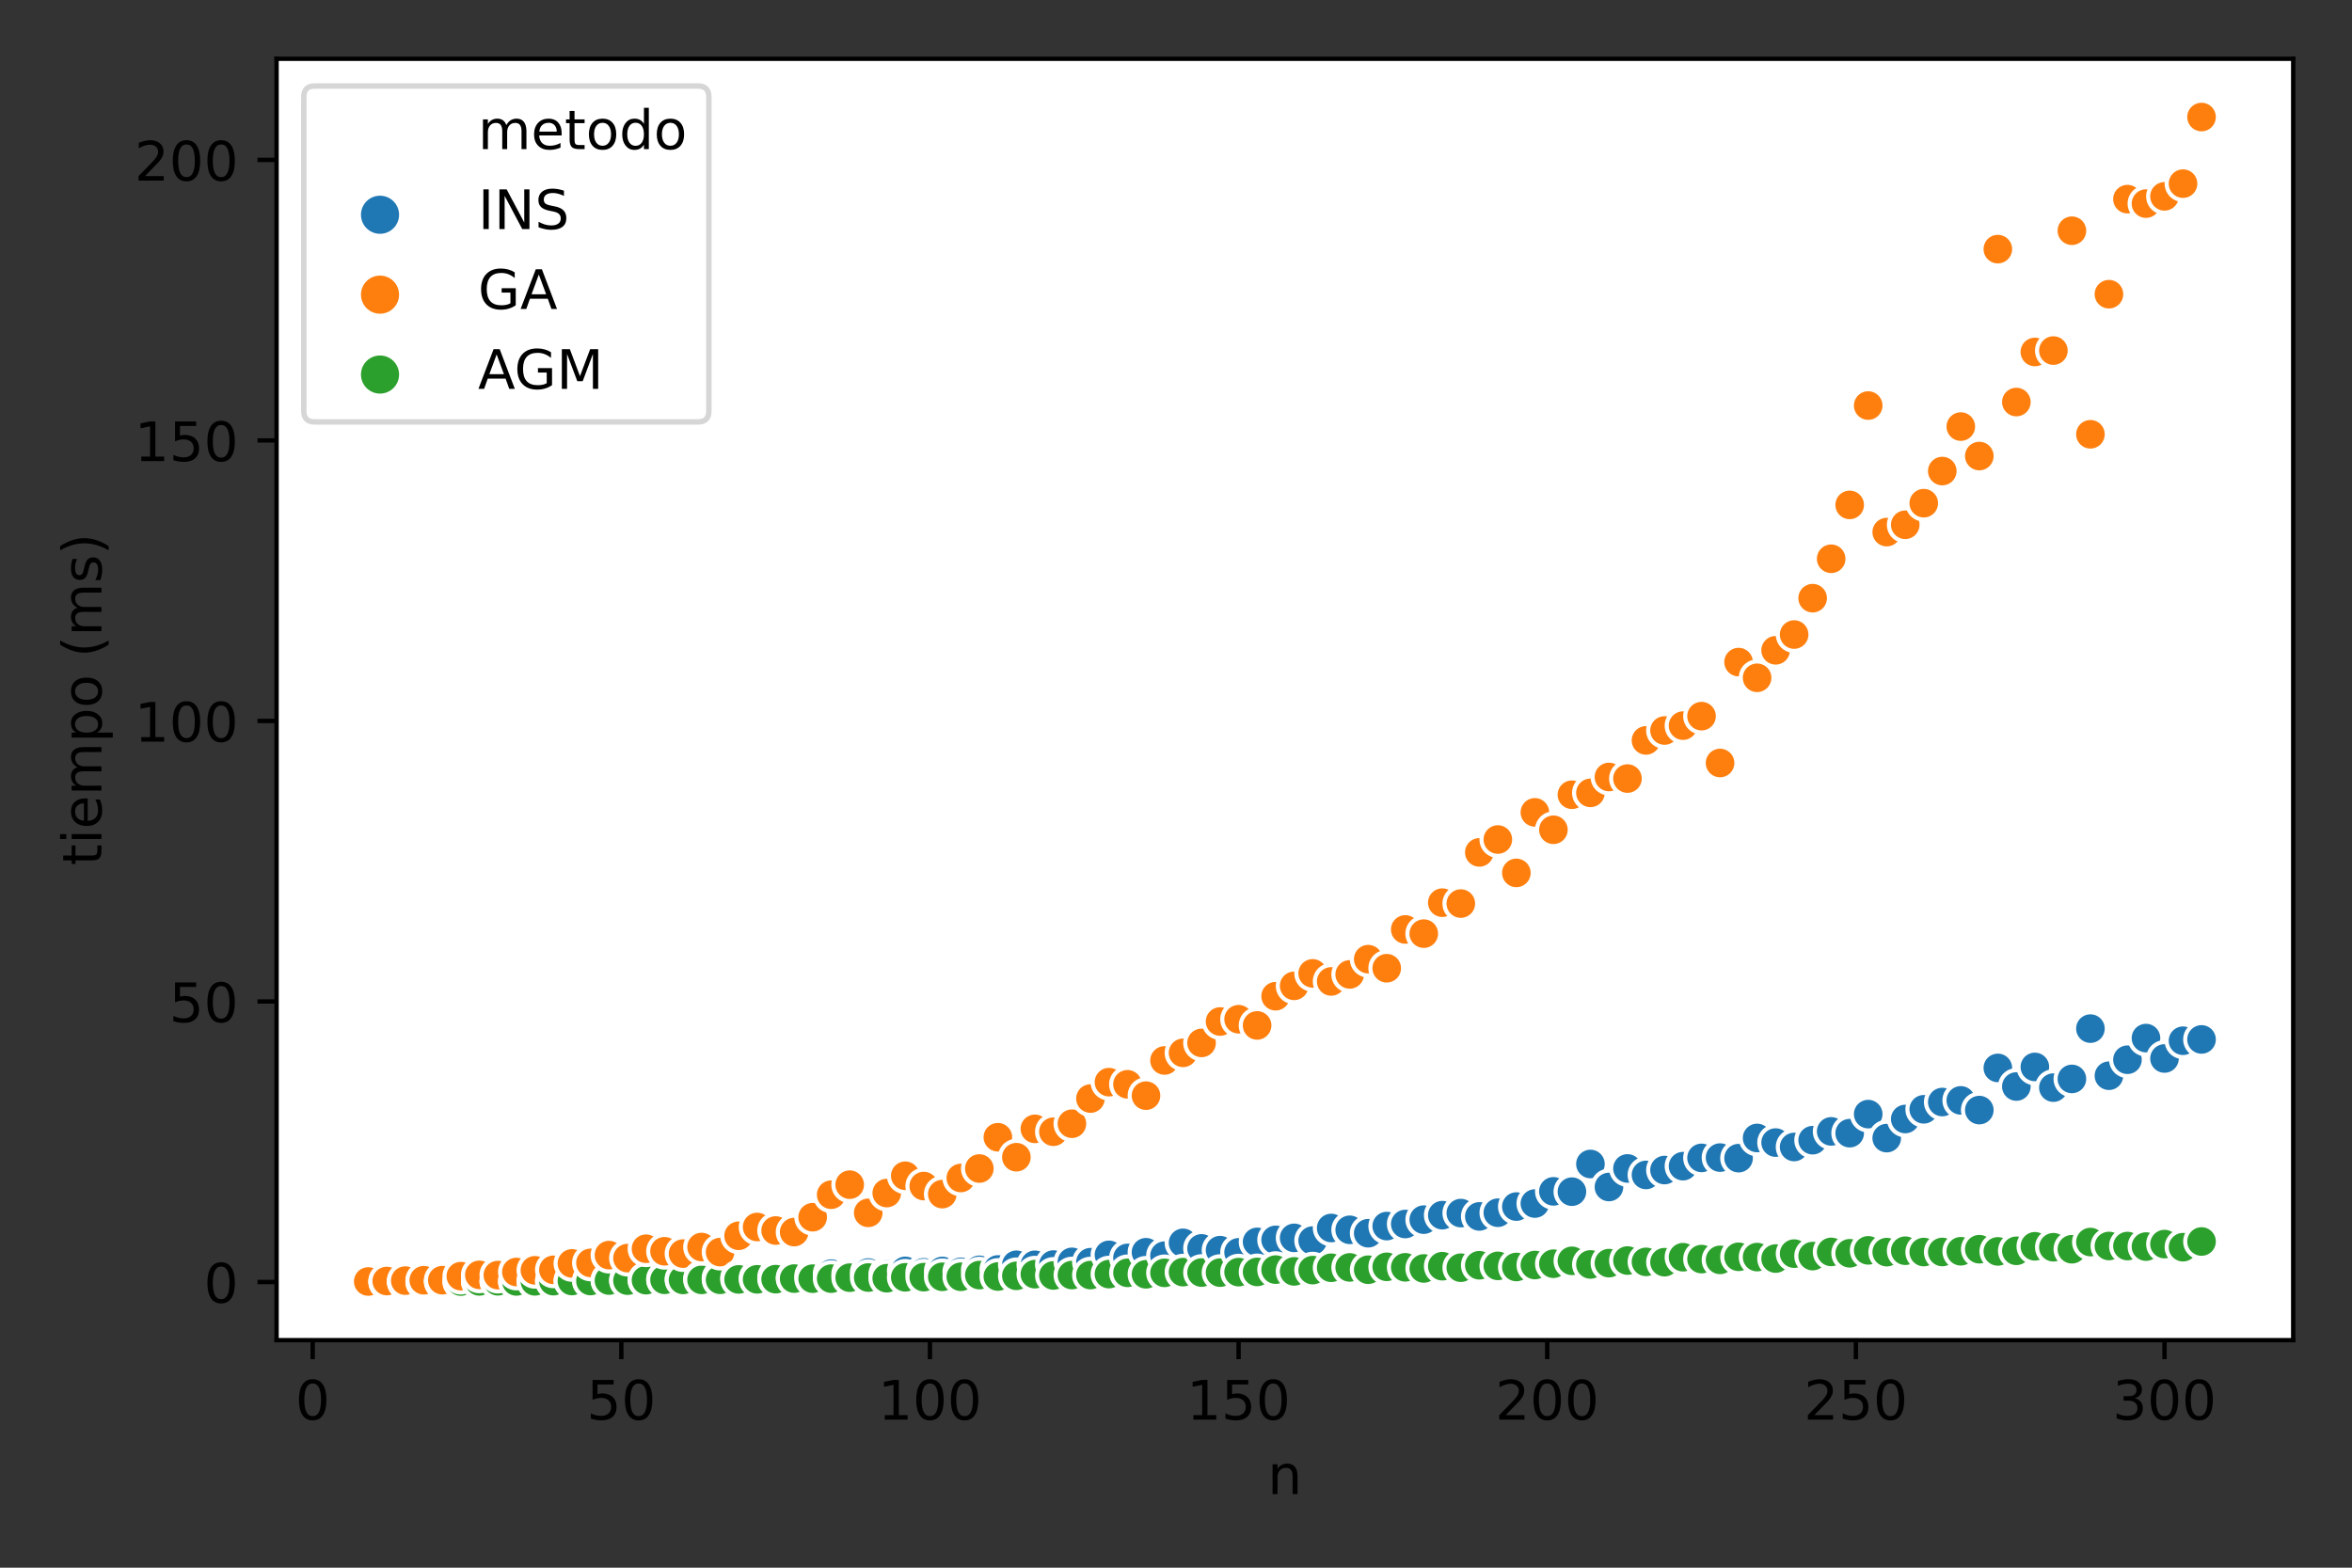<?xml version="1.0" encoding="utf-8" standalone="no"?>
<!DOCTYPE svg PUBLIC "-//W3C//DTD SVG 1.1//EN"
  "http://www.w3.org/Graphics/SVG/1.1/DTD/svg11.dtd">
<!-- Created with matplotlib (https://matplotlib.org/) -->
<svg height="288pt" version="1.1" viewBox="0 0 432 288" width="432pt" xmlns="http://www.w3.org/2000/svg" xmlns:xlink="http://www.w3.org/1999/xlink">
 <rect x="0" y="0" width="432" height="288" fill="#333333" stroke="none"/>
 <defs>
  <style type="text/css">*{stroke-linecap:butt;stroke-linejoin:round;}</style>
 </defs>
 <g id="figure_1">
  <g id="patch_1">
   <path d="M 0 288 
L 432 288 
L 432 0 
L 0 0 
z
" style="fill:none;"/>
  </g>
  <g id="axes_1">
   <g id="patch_2">
    <path d="M 50.8 246.2 
L 421.2 246.2 
L 421.2 10.8 
L 50.8 10.8 
z
" style="fill:#ffffff;"/>
   </g>
   <g id="PathCollection_1">
    <defs>
     <path d="M 0 3 
C 0.796 3 1.559 2.684 2.121 2.121 
C 2.684 1.559 3 0.796 3 -0 
C 3 -0.796 2.684 -1.559 2.121 -2.121 
C 1.559 -2.684 0.796 -3 0 -3 
C -0.796 -3 -1.559 -2.684 -2.121 -2.121 
C -2.684 -1.559 -3 -0.796 -3 0 
C -3 0.796 -2.684 1.559 -2.121 2.121 
C -1.559 2.684 -0.796 3 0 3 
z
" id="C0_0_0c79a045fc"/>
    </defs>
    <g clip-path="url(#p29df3f79b1)">
     <use style="fill:#1f77b4;stroke:#ffffff;stroke-width:0.75;" x="67.636" xlink:href="#C0_0_0c79a045fc" y="235.5"/>
    </g>
    <g clip-path="url(#p29df3f79b1)">
     <use style="fill:#2ca02c;stroke:#ffffff;stroke-width:0.75;" x="67.636" xlink:href="#C0_0_0c79a045fc" y="235.475"/>
    </g>
    <g clip-path="url(#p29df3f79b1)">
     <use style="fill:#ff7f0e;stroke:#ffffff;stroke-width:0.75;" x="67.636" xlink:href="#C0_0_0c79a045fc" y="235.424"/>
    </g>
    <g clip-path="url(#p29df3f79b1)">
     <use style="fill:#1f77b4;stroke:#ffffff;stroke-width:0.75;" x="71.038" xlink:href="#C0_0_0c79a045fc" y="235.493"/>
    </g>
    <g clip-path="url(#p29df3f79b1)">
     <use style="fill:#2ca02c;stroke:#ffffff;stroke-width:0.75;" x="71.038" xlink:href="#C0_0_0c79a045fc" y="235.483"/>
    </g>
    <g clip-path="url(#p29df3f79b1)">
     <use style="fill:#ff7f0e;stroke:#ffffff;stroke-width:0.75;" x="71.038" xlink:href="#C0_0_0c79a045fc" y="235.337"/>
    </g>
    <g clip-path="url(#p29df3f79b1)">
     <use style="fill:#1f77b4;stroke:#ffffff;stroke-width:0.75;" x="74.439" xlink:href="#C0_0_0c79a045fc" y="235.482"/>
    </g>
    <g clip-path="url(#p29df3f79b1)">
     <use style="fill:#2ca02c;stroke:#ffffff;stroke-width:0.75;" x="74.439" xlink:href="#C0_0_0c79a045fc" y="235.472"/>
    </g>
    <g clip-path="url(#p29df3f79b1)">
     <use style="fill:#ff7f0e;stroke:#ffffff;stroke-width:0.75;" x="74.439" xlink:href="#C0_0_0c79a045fc" y="235.262"/>
    </g>
    <g clip-path="url(#p29df3f79b1)">
     <use style="fill:#1f77b4;stroke:#ffffff;stroke-width:0.75;" x="77.84" xlink:href="#C0_0_0c79a045fc" y="235.48"/>
    </g>
    <g clip-path="url(#p29df3f79b1)">
     <use style="fill:#2ca02c;stroke:#ffffff;stroke-width:0.75;" x="77.84" xlink:href="#C0_0_0c79a045fc" y="235.463"/>
    </g>
    <g clip-path="url(#p29df3f79b1)">
     <use style="fill:#ff7f0e;stroke:#ffffff;stroke-width:0.75;" x="77.84" xlink:href="#C0_0_0c79a045fc" y="235.192"/>
    </g>
    <g clip-path="url(#p29df3f79b1)">
     <use style="fill:#1f77b4;stroke:#ffffff;stroke-width:0.75;" x="81.242" xlink:href="#C0_0_0c79a045fc" y="235.45"/>
    </g>
    <g clip-path="url(#p29df3f79b1)">
     <use style="fill:#2ca02c;stroke:#ffffff;stroke-width:0.75;" x="81.242" xlink:href="#C0_0_0c79a045fc" y="235.46"/>
    </g>
    <g clip-path="url(#p29df3f79b1)">
     <use style="fill:#ff7f0e;stroke:#ffffff;stroke-width:0.75;" x="81.242" xlink:href="#C0_0_0c79a045fc" y="235.18"/>
    </g>
    <g clip-path="url(#p29df3f79b1)">
     <use style="fill:#1f77b4;stroke:#ffffff;stroke-width:0.75;" x="84.643" xlink:href="#C0_0_0c79a045fc" y="235.446"/>
    </g>
    <g clip-path="url(#p29df3f79b1)">
     <use style="fill:#2ca02c;stroke:#ffffff;stroke-width:0.75;" x="84.643" xlink:href="#C0_0_0c79a045fc" y="235.437"/>
    </g>
    <g clip-path="url(#p29df3f79b1)">
     <use style="fill:#ff7f0e;stroke:#ffffff;stroke-width:0.75;" x="84.643" xlink:href="#C0_0_0c79a045fc" y="234.443"/>
    </g>
    <g clip-path="url(#p29df3f79b1)">
     <use style="fill:#1f77b4;stroke:#ffffff;stroke-width:0.75;" x="88.044" xlink:href="#C0_0_0c79a045fc" y="235.417"/>
    </g>
    <g clip-path="url(#p29df3f79b1)">
     <use style="fill:#2ca02c;stroke:#ffffff;stroke-width:0.75;" x="88.044" xlink:href="#C0_0_0c79a045fc" y="235.399"/>
    </g>
    <g clip-path="url(#p29df3f79b1)">
     <use style="fill:#ff7f0e;stroke:#ffffff;stroke-width:0.75;" x="88.044" xlink:href="#C0_0_0c79a045fc" y="234.206"/>
    </g>
    <g clip-path="url(#p29df3f79b1)">
     <use style="fill:#1f77b4;stroke:#ffffff;stroke-width:0.75;" x="91.445" xlink:href="#C0_0_0c79a045fc" y="235.381"/>
    </g>
    <g clip-path="url(#p29df3f79b1)">
     <use style="fill:#2ca02c;stroke:#ffffff;stroke-width:0.75;" x="91.445" xlink:href="#C0_0_0c79a045fc" y="235.38"/>
    </g>
    <g clip-path="url(#p29df3f79b1)">
     <use style="fill:#ff7f0e;stroke:#ffffff;stroke-width:0.75;" x="91.445" xlink:href="#C0_0_0c79a045fc" y="234.249"/>
    </g>
    <g clip-path="url(#p29df3f79b1)">
     <use style="fill:#1f77b4;stroke:#ffffff;stroke-width:0.75;" x="94.847" xlink:href="#C0_0_0c79a045fc" y="235.377"/>
    </g>
    <g clip-path="url(#p29df3f79b1)">
     <use style="fill:#2ca02c;stroke:#ffffff;stroke-width:0.75;" x="94.847" xlink:href="#C0_0_0c79a045fc" y="235.408"/>
    </g>
    <g clip-path="url(#p29df3f79b1)">
     <use style="fill:#ff7f0e;stroke:#ffffff;stroke-width:0.75;" x="94.847" xlink:href="#C0_0_0c79a045fc" y="233.679"/>
    </g>
    <g clip-path="url(#p29df3f79b1)">
     <use style="fill:#1f77b4;stroke:#ffffff;stroke-width:0.75;" x="98.248" xlink:href="#C0_0_0c79a045fc" y="235.365"/>
    </g>
    <g clip-path="url(#p29df3f79b1)">
     <use style="fill:#2ca02c;stroke:#ffffff;stroke-width:0.75;" x="98.248" xlink:href="#C0_0_0c79a045fc" y="235.393"/>
    </g>
    <g clip-path="url(#p29df3f79b1)">
     <use style="fill:#ff7f0e;stroke:#ffffff;stroke-width:0.75;" x="98.248" xlink:href="#C0_0_0c79a045fc" y="233.367"/>
    </g>
    <g clip-path="url(#p29df3f79b1)">
     <use style="fill:#1f77b4;stroke:#ffffff;stroke-width:0.75;" x="101.649" xlink:href="#C0_0_0c79a045fc" y="235.32"/>
    </g>
    <g clip-path="url(#p29df3f79b1)">
     <use style="fill:#2ca02c;stroke:#ffffff;stroke-width:0.75;" x="101.649" xlink:href="#C0_0_0c79a045fc" y="235.36"/>
    </g>
    <g clip-path="url(#p29df3f79b1)">
     <use style="fill:#ff7f0e;stroke:#ffffff;stroke-width:0.75;" x="101.649" xlink:href="#C0_0_0c79a045fc" y="233.282"/>
    </g>
    <g clip-path="url(#p29df3f79b1)">
     <use style="fill:#1f77b4;stroke:#ffffff;stroke-width:0.75;" x="105.051" xlink:href="#C0_0_0c79a045fc" y="235.28"/>
    </g>
    <g clip-path="url(#p29df3f79b1)">
     <use style="fill:#2ca02c;stroke:#ffffff;stroke-width:0.75;" x="105.051" xlink:href="#C0_0_0c79a045fc" y="235.335"/>
    </g>
    <g clip-path="url(#p29df3f79b1)">
     <use style="fill:#ff7f0e;stroke:#ffffff;stroke-width:0.75;" x="105.051" xlink:href="#C0_0_0c79a045fc" y="232.102"/>
    </g>
    <g clip-path="url(#p29df3f79b1)">
     <use style="fill:#1f77b4;stroke:#ffffff;stroke-width:0.75;" x="108.452" xlink:href="#C0_0_0c79a045fc" y="235.257"/>
    </g>
    <g clip-path="url(#p29df3f79b1)">
     <use style="fill:#2ca02c;stroke:#ffffff;stroke-width:0.75;" x="108.452" xlink:href="#C0_0_0c79a045fc" y="235.335"/>
    </g>
    <g clip-path="url(#p29df3f79b1)">
     <use style="fill:#ff7f0e;stroke:#ffffff;stroke-width:0.75;" x="108.452" xlink:href="#C0_0_0c79a045fc" y="232.007"/>
    </g>
    <g clip-path="url(#p29df3f79b1)">
     <use style="fill:#1f77b4;stroke:#ffffff;stroke-width:0.75;" x="111.853" xlink:href="#C0_0_0c79a045fc" y="235.19"/>
    </g>
    <g clip-path="url(#p29df3f79b1)">
     <use style="fill:#2ca02c;stroke:#ffffff;stroke-width:0.75;" x="111.853" xlink:href="#C0_0_0c79a045fc" y="235.246"/>
    </g>
    <g clip-path="url(#p29df3f79b1)">
     <use style="fill:#ff7f0e;stroke:#ffffff;stroke-width:0.75;" x="111.853" xlink:href="#C0_0_0c79a045fc" y="230.577"/>
    </g>
    <g clip-path="url(#p29df3f79b1)">
     <use style="fill:#1f77b4;stroke:#ffffff;stroke-width:0.75;" x="115.254" xlink:href="#C0_0_0c79a045fc" y="235.197"/>
    </g>
    <g clip-path="url(#p29df3f79b1)">
     <use style="fill:#2ca02c;stroke:#ffffff;stroke-width:0.75;" x="115.254" xlink:href="#C0_0_0c79a045fc" y="235.266"/>
    </g>
    <g clip-path="url(#p29df3f79b1)">
     <use style="fill:#ff7f0e;stroke:#ffffff;stroke-width:0.75;" x="115.254" xlink:href="#C0_0_0c79a045fc" y="231.128"/>
    </g>
    <g clip-path="url(#p29df3f79b1)">
     <use style="fill:#1f77b4;stroke:#ffffff;stroke-width:0.75;" x="118.656" xlink:href="#C0_0_0c79a045fc" y="235.158"/>
    </g>
    <g clip-path="url(#p29df3f79b1)">
     <use style="fill:#2ca02c;stroke:#ffffff;stroke-width:0.75;" x="118.656" xlink:href="#C0_0_0c79a045fc" y="235.178"/>
    </g>
    <g clip-path="url(#p29df3f79b1)">
     <use style="fill:#ff7f0e;stroke:#ffffff;stroke-width:0.75;" x="118.656" xlink:href="#C0_0_0c79a045fc" y="229.406"/>
    </g>
    <g clip-path="url(#p29df3f79b1)">
     <use style="fill:#1f77b4;stroke:#ffffff;stroke-width:0.75;" x="122.057" xlink:href="#C0_0_0c79a045fc" y="235.003"/>
    </g>
    <g clip-path="url(#p29df3f79b1)">
     <use style="fill:#2ca02c;stroke:#ffffff;stroke-width:0.75;" x="122.057" xlink:href="#C0_0_0c79a045fc" y="235.112"/>
    </g>
    <g clip-path="url(#p29df3f79b1)">
     <use style="fill:#ff7f0e;stroke:#ffffff;stroke-width:0.75;" x="122.057" xlink:href="#C0_0_0c79a045fc" y="229.872"/>
    </g>
    <g clip-path="url(#p29df3f79b1)">
     <use style="fill:#1f77b4;stroke:#ffffff;stroke-width:0.75;" x="125.458" xlink:href="#C0_0_0c79a045fc" y="234.999"/>
    </g>
    <g clip-path="url(#p29df3f79b1)">
     <use style="fill:#2ca02c;stroke:#ffffff;stroke-width:0.75;" x="125.458" xlink:href="#C0_0_0c79a045fc" y="235.133"/>
    </g>
    <g clip-path="url(#p29df3f79b1)">
     <use style="fill:#ff7f0e;stroke:#ffffff;stroke-width:0.75;" x="125.458" xlink:href="#C0_0_0c79a045fc" y="230.298"/>
    </g>
    <g clip-path="url(#p29df3f79b1)">
     <use style="fill:#1f77b4;stroke:#ffffff;stroke-width:0.75;" x="128.86" xlink:href="#C0_0_0c79a045fc" y="234.876"/>
    </g>
    <g clip-path="url(#p29df3f79b1)">
     <use style="fill:#2ca02c;stroke:#ffffff;stroke-width:0.75;" x="128.86" xlink:href="#C0_0_0c79a045fc" y="235.123"/>
    </g>
    <g clip-path="url(#p29df3f79b1)">
     <use style="fill:#ff7f0e;stroke:#ffffff;stroke-width:0.75;" x="128.86" xlink:href="#C0_0_0c79a045fc" y="229.091"/>
    </g>
    <g clip-path="url(#p29df3f79b1)">
     <use style="fill:#1f77b4;stroke:#ffffff;stroke-width:0.75;" x="132.261" xlink:href="#C0_0_0c79a045fc" y="234.776"/>
    </g>
    <g clip-path="url(#p29df3f79b1)">
     <use style="fill:#2ca02c;stroke:#ffffff;stroke-width:0.75;" x="132.261" xlink:href="#C0_0_0c79a045fc" y="235.11"/>
    </g>
    <g clip-path="url(#p29df3f79b1)">
     <use style="fill:#ff7f0e;stroke:#ffffff;stroke-width:0.75;" x="132.261" xlink:href="#C0_0_0c79a045fc" y="230.022"/>
    </g>
    <g clip-path="url(#p29df3f79b1)">
     <use style="fill:#1f77b4;stroke:#ffffff;stroke-width:0.75;" x="135.662" xlink:href="#C0_0_0c79a045fc" y="234.763"/>
    </g>
    <g clip-path="url(#p29df3f79b1)">
     <use style="fill:#2ca02c;stroke:#ffffff;stroke-width:0.75;" x="135.662" xlink:href="#C0_0_0c79a045fc" y="235.04"/>
    </g>
    <g clip-path="url(#p29df3f79b1)">
     <use style="fill:#ff7f0e;stroke:#ffffff;stroke-width:0.75;" x="135.662" xlink:href="#C0_0_0c79a045fc" y="227.026"/>
    </g>
    <g clip-path="url(#p29df3f79b1)">
     <use style="fill:#1f77b4;stroke:#ffffff;stroke-width:0.75;" x="139.063" xlink:href="#C0_0_0c79a045fc" y="234.787"/>
    </g>
    <g clip-path="url(#p29df3f79b1)">
     <use style="fill:#2ca02c;stroke:#ffffff;stroke-width:0.75;" x="139.063" xlink:href="#C0_0_0c79a045fc" y="235.022"/>
    </g>
    <g clip-path="url(#p29df3f79b1)">
     <use style="fill:#ff7f0e;stroke:#ffffff;stroke-width:0.75;" x="139.063" xlink:href="#C0_0_0c79a045fc" y="225.411"/>
    </g>
    <g clip-path="url(#p29df3f79b1)">
     <use style="fill:#1f77b4;stroke:#ffffff;stroke-width:0.75;" x="142.465" xlink:href="#C0_0_0c79a045fc" y="234.606"/>
    </g>
    <g clip-path="url(#p29df3f79b1)">
     <use style="fill:#2ca02c;stroke:#ffffff;stroke-width:0.75;" x="142.465" xlink:href="#C0_0_0c79a045fc" y="234.994"/>
    </g>
    <g clip-path="url(#p29df3f79b1)">
     <use style="fill:#ff7f0e;stroke:#ffffff;stroke-width:0.75;" x="142.465" xlink:href="#C0_0_0c79a045fc" y="226.059"/>
    </g>
    <g clip-path="url(#p29df3f79b1)">
     <use style="fill:#1f77b4;stroke:#ffffff;stroke-width:0.75;" x="145.866" xlink:href="#C0_0_0c79a045fc" y="234.727"/>
    </g>
    <g clip-path="url(#p29df3f79b1)">
     <use style="fill:#2ca02c;stroke:#ffffff;stroke-width:0.75;" x="145.866" xlink:href="#C0_0_0c79a045fc" y="234.89"/>
    </g>
    <g clip-path="url(#p29df3f79b1)">
     <use style="fill:#ff7f0e;stroke:#ffffff;stroke-width:0.75;" x="145.866" xlink:href="#C0_0_0c79a045fc" y="226.344"/>
    </g>
    <g clip-path="url(#p29df3f79b1)">
     <use style="fill:#1f77b4;stroke:#ffffff;stroke-width:0.75;" x="149.267" xlink:href="#C0_0_0c79a045fc" y="234.409"/>
    </g>
    <g clip-path="url(#p29df3f79b1)">
     <use style="fill:#2ca02c;stroke:#ffffff;stroke-width:0.75;" x="149.267" xlink:href="#C0_0_0c79a045fc" y="234.905"/>
    </g>
    <g clip-path="url(#p29df3f79b1)">
     <use style="fill:#ff7f0e;stroke:#ffffff;stroke-width:0.75;" x="149.267" xlink:href="#C0_0_0c79a045fc" y="223.613"/>
    </g>
    <g clip-path="url(#p29df3f79b1)">
     <use style="fill:#1f77b4;stroke:#ffffff;stroke-width:0.75;" x="152.669" xlink:href="#C0_0_0c79a045fc" y="233.978"/>
    </g>
    <g clip-path="url(#p29df3f79b1)">
     <use style="fill:#2ca02c;stroke:#ffffff;stroke-width:0.75;" x="152.669" xlink:href="#C0_0_0c79a045fc" y="234.897"/>
    </g>
    <g clip-path="url(#p29df3f79b1)">
     <use style="fill:#ff7f0e;stroke:#ffffff;stroke-width:0.75;" x="152.669" xlink:href="#C0_0_0c79a045fc" y="219.482"/>
    </g>
    <g clip-path="url(#p29df3f79b1)">
     <use style="fill:#1f77b4;stroke:#ffffff;stroke-width:0.75;" x="156.07" xlink:href="#C0_0_0c79a045fc" y="234.063"/>
    </g>
    <g clip-path="url(#p29df3f79b1)">
     <use style="fill:#2ca02c;stroke:#ffffff;stroke-width:0.75;" x="156.07" xlink:href="#C0_0_0c79a045fc" y="234.721"/>
    </g>
    <g clip-path="url(#p29df3f79b1)">
     <use style="fill:#ff7f0e;stroke:#ffffff;stroke-width:0.75;" x="156.07" xlink:href="#C0_0_0c79a045fc" y="217.636"/>
    </g>
    <g clip-path="url(#p29df3f79b1)">
     <use style="fill:#1f77b4;stroke:#ffffff;stroke-width:0.75;" x="159.471" xlink:href="#C0_0_0c79a045fc" y="233.773"/>
    </g>
    <g clip-path="url(#p29df3f79b1)">
     <use style="fill:#2ca02c;stroke:#ffffff;stroke-width:0.75;" x="159.471" xlink:href="#C0_0_0c79a045fc" y="234.697"/>
    </g>
    <g clip-path="url(#p29df3f79b1)">
     <use style="fill:#ff7f0e;stroke:#ffffff;stroke-width:0.75;" x="159.471" xlink:href="#C0_0_0c79a045fc" y="222.81"/>
    </g>
    <g clip-path="url(#p29df3f79b1)">
     <use style="fill:#1f77b4;stroke:#ffffff;stroke-width:0.75;" x="162.872" xlink:href="#C0_0_0c79a045fc" y="234.125"/>
    </g>
    <g clip-path="url(#p29df3f79b1)">
     <use style="fill:#2ca02c;stroke:#ffffff;stroke-width:0.75;" x="162.872" xlink:href="#C0_0_0c79a045fc" y="234.823"/>
    </g>
    <g clip-path="url(#p29df3f79b1)">
     <use style="fill:#ff7f0e;stroke:#ffffff;stroke-width:0.75;" x="162.872" xlink:href="#C0_0_0c79a045fc" y="219.177"/>
    </g>
    <g clip-path="url(#p29df3f79b1)">
     <use style="fill:#1f77b4;stroke:#ffffff;stroke-width:0.75;" x="166.274" xlink:href="#C0_0_0c79a045fc" y="233.474"/>
    </g>
    <g clip-path="url(#p29df3f79b1)">
     <use style="fill:#2ca02c;stroke:#ffffff;stroke-width:0.75;" x="166.274" xlink:href="#C0_0_0c79a045fc" y="234.655"/>
    </g>
    <g clip-path="url(#p29df3f79b1)">
     <use style="fill:#ff7f0e;stroke:#ffffff;stroke-width:0.75;" x="166.274" xlink:href="#C0_0_0c79a045fc" y="215.998"/>
    </g>
    <g clip-path="url(#p29df3f79b1)">
     <use style="fill:#1f77b4;stroke:#ffffff;stroke-width:0.75;" x="169.675" xlink:href="#C0_0_0c79a045fc" y="233.733"/>
    </g>
    <g clip-path="url(#p29df3f79b1)">
     <use style="fill:#2ca02c;stroke:#ffffff;stroke-width:0.75;" x="169.675" xlink:href="#C0_0_0c79a045fc" y="234.626"/>
    </g>
    <g clip-path="url(#p29df3f79b1)">
     <use style="fill:#ff7f0e;stroke:#ffffff;stroke-width:0.75;" x="169.675" xlink:href="#C0_0_0c79a045fc" y="217.891"/>
    </g>
    <g clip-path="url(#p29df3f79b1)">
     <use style="fill:#1f77b4;stroke:#ffffff;stroke-width:0.75;" x="173.076" xlink:href="#C0_0_0c79a045fc" y="233.491"/>
    </g>
    <g clip-path="url(#p29df3f79b1)">
     <use style="fill:#2ca02c;stroke:#ffffff;stroke-width:0.75;" x="173.076" xlink:href="#C0_0_0c79a045fc" y="234.56"/>
    </g>
    <g clip-path="url(#p29df3f79b1)">
     <use style="fill:#ff7f0e;stroke:#ffffff;stroke-width:0.75;" x="173.076" xlink:href="#C0_0_0c79a045fc" y="219.372"/>
    </g>
    <g clip-path="url(#p29df3f79b1)">
     <use style="fill:#1f77b4;stroke:#ffffff;stroke-width:0.75;" x="176.478" xlink:href="#C0_0_0c79a045fc" y="233.642"/>
    </g>
    <g clip-path="url(#p29df3f79b1)">
     <use style="fill:#2ca02c;stroke:#ffffff;stroke-width:0.75;" x="176.478" xlink:href="#C0_0_0c79a045fc" y="234.555"/>
    </g>
    <g clip-path="url(#p29df3f79b1)">
     <use style="fill:#ff7f0e;stroke:#ffffff;stroke-width:0.75;" x="176.478" xlink:href="#C0_0_0c79a045fc" y="216.409"/>
    </g>
    <g clip-path="url(#p29df3f79b1)">
     <use style="fill:#1f77b4;stroke:#ffffff;stroke-width:0.75;" x="179.879" xlink:href="#C0_0_0c79a045fc" y="233.278"/>
    </g>
    <g clip-path="url(#p29df3f79b1)">
     <use style="fill:#2ca02c;stroke:#ffffff;stroke-width:0.75;" x="179.879" xlink:href="#C0_0_0c79a045fc" y="234.247"/>
    </g>
    <g clip-path="url(#p29df3f79b1)">
     <use style="fill:#ff7f0e;stroke:#ffffff;stroke-width:0.75;" x="179.879" xlink:href="#C0_0_0c79a045fc" y="214.669"/>
    </g>
    <g clip-path="url(#p29df3f79b1)">
     <use style="fill:#1f77b4;stroke:#ffffff;stroke-width:0.75;" x="183.28" xlink:href="#C0_0_0c79a045fc" y="233.215"/>
    </g>
    <g clip-path="url(#p29df3f79b1)">
     <use style="fill:#2ca02c;stroke:#ffffff;stroke-width:0.75;" x="183.28" xlink:href="#C0_0_0c79a045fc" y="234.508"/>
    </g>
    <g clip-path="url(#p29df3f79b1)">
     <use style="fill:#ff7f0e;stroke:#ffffff;stroke-width:0.75;" x="183.28" xlink:href="#C0_0_0c79a045fc" y="208.923"/>
    </g>
    <g clip-path="url(#p29df3f79b1)">
     <use style="fill:#1f77b4;stroke:#ffffff;stroke-width:0.75;" x="186.681" xlink:href="#C0_0_0c79a045fc" y="232.352"/>
    </g>
    <g clip-path="url(#p29df3f79b1)">
     <use style="fill:#2ca02c;stroke:#ffffff;stroke-width:0.75;" x="186.681" xlink:href="#C0_0_0c79a045fc" y="234.381"/>
    </g>
    <g clip-path="url(#p29df3f79b1)">
     <use style="fill:#ff7f0e;stroke:#ffffff;stroke-width:0.75;" x="186.681" xlink:href="#C0_0_0c79a045fc" y="212.588"/>
    </g>
    <g clip-path="url(#p29df3f79b1)">
     <use style="fill:#1f77b4;stroke:#ffffff;stroke-width:0.75;" x="190.083" xlink:href="#C0_0_0c79a045fc" y="232.358"/>
    </g>
    <g clip-path="url(#p29df3f79b1)">
     <use style="fill:#2ca02c;stroke:#ffffff;stroke-width:0.75;" x="190.083" xlink:href="#C0_0_0c79a045fc" y="234.078"/>
    </g>
    <g clip-path="url(#p29df3f79b1)">
     <use style="fill:#ff7f0e;stroke:#ffffff;stroke-width:0.75;" x="190.083" xlink:href="#C0_0_0c79a045fc" y="207.383"/>
    </g>
    <g clip-path="url(#p29df3f79b1)">
     <use style="fill:#1f77b4;stroke:#ffffff;stroke-width:0.75;" x="193.484" xlink:href="#C0_0_0c79a045fc" y="232.313"/>
    </g>
    <g clip-path="url(#p29df3f79b1)">
     <use style="fill:#2ca02c;stroke:#ffffff;stroke-width:0.75;" x="193.484" xlink:href="#C0_0_0c79a045fc" y="234.315"/>
    </g>
    <g clip-path="url(#p29df3f79b1)">
     <use style="fill:#ff7f0e;stroke:#ffffff;stroke-width:0.75;" x="193.484" xlink:href="#C0_0_0c79a045fc" y="207.913"/>
    </g>
    <g clip-path="url(#p29df3f79b1)">
     <use style="fill:#1f77b4;stroke:#ffffff;stroke-width:0.75;" x="196.885" xlink:href="#C0_0_0c79a045fc" y="231.816"/>
    </g>
    <g clip-path="url(#p29df3f79b1)">
     <use style="fill:#2ca02c;stroke:#ffffff;stroke-width:0.75;" x="196.885" xlink:href="#C0_0_0c79a045fc" y="234.242"/>
    </g>
    <g clip-path="url(#p29df3f79b1)">
     <use style="fill:#ff7f0e;stroke:#ffffff;stroke-width:0.75;" x="196.885" xlink:href="#C0_0_0c79a045fc" y="206.44"/>
    </g>
    <g clip-path="url(#p29df3f79b1)">
     <use style="fill:#1f77b4;stroke:#ffffff;stroke-width:0.75;" x="200.287" xlink:href="#C0_0_0c79a045fc" y="231.882"/>
    </g>
    <g clip-path="url(#p29df3f79b1)">
     <use style="fill:#2ca02c;stroke:#ffffff;stroke-width:0.75;" x="200.287" xlink:href="#C0_0_0c79a045fc" y="234.247"/>
    </g>
    <g clip-path="url(#p29df3f79b1)">
     <use style="fill:#ff7f0e;stroke:#ffffff;stroke-width:0.75;" x="200.287" xlink:href="#C0_0_0c79a045fc" y="201.816"/>
    </g>
    <g clip-path="url(#p29df3f79b1)">
     <use style="fill:#1f77b4;stroke:#ffffff;stroke-width:0.75;" x="203.688" xlink:href="#C0_0_0c79a045fc" y="230.532"/>
    </g>
    <g clip-path="url(#p29df3f79b1)">
     <use style="fill:#2ca02c;stroke:#ffffff;stroke-width:0.75;" x="203.688" xlink:href="#C0_0_0c79a045fc" y="234.065"/>
    </g>
    <g clip-path="url(#p29df3f79b1)">
     <use style="fill:#ff7f0e;stroke:#ffffff;stroke-width:0.75;" x="203.688" xlink:href="#C0_0_0c79a045fc" y="198.804"/>
    </g>
    <g clip-path="url(#p29df3f79b1)">
     <use style="fill:#1f77b4;stroke:#ffffff;stroke-width:0.75;" x="207.089" xlink:href="#C0_0_0c79a045fc" y="231.092"/>
    </g>
    <g clip-path="url(#p29df3f79b1)">
     <use style="fill:#2ca02c;stroke:#ffffff;stroke-width:0.75;" x="207.089" xlink:href="#C0_0_0c79a045fc" y="233.832"/>
    </g>
    <g clip-path="url(#p29df3f79b1)">
     <use style="fill:#ff7f0e;stroke:#ffffff;stroke-width:0.75;" x="207.089" xlink:href="#C0_0_0c79a045fc" y="199.196"/>
    </g>
    <g clip-path="url(#p29df3f79b1)">
     <use style="fill:#1f77b4;stroke:#ffffff;stroke-width:0.75;" x="210.49" xlink:href="#C0_0_0c79a045fc" y="230.052"/>
    </g>
    <g clip-path="url(#p29df3f79b1)">
     <use style="fill:#2ca02c;stroke:#ffffff;stroke-width:0.75;" x="210.49" xlink:href="#C0_0_0c79a045fc" y="234.103"/>
    </g>
    <g clip-path="url(#p29df3f79b1)">
     <use style="fill:#ff7f0e;stroke:#ffffff;stroke-width:0.75;" x="210.49" xlink:href="#C0_0_0c79a045fc" y="201.284"/>
    </g>
    <g clip-path="url(#p29df3f79b1)">
     <use style="fill:#1f77b4;stroke:#ffffff;stroke-width:0.75;" x="213.892" xlink:href="#C0_0_0c79a045fc" y="230.68"/>
    </g>
    <g clip-path="url(#p29df3f79b1)">
     <use style="fill:#2ca02c;stroke:#ffffff;stroke-width:0.75;" x="213.892" xlink:href="#C0_0_0c79a045fc" y="233.836"/>
    </g>
    <g clip-path="url(#p29df3f79b1)">
     <use style="fill:#ff7f0e;stroke:#ffffff;stroke-width:0.75;" x="213.892" xlink:href="#C0_0_0c79a045fc" y="194.819"/>
    </g>
    <g clip-path="url(#p29df3f79b1)">
     <use style="fill:#1f77b4;stroke:#ffffff;stroke-width:0.75;" x="217.293" xlink:href="#C0_0_0c79a045fc" y="228.323"/>
    </g>
    <g clip-path="url(#p29df3f79b1)">
     <use style="fill:#2ca02c;stroke:#ffffff;stroke-width:0.75;" x="217.293" xlink:href="#C0_0_0c79a045fc" y="233.702"/>
    </g>
    <g clip-path="url(#p29df3f79b1)">
     <use style="fill:#ff7f0e;stroke:#ffffff;stroke-width:0.75;" x="217.293" xlink:href="#C0_0_0c79a045fc" y="193.418"/>
    </g>
    <g clip-path="url(#p29df3f79b1)">
     <use style="fill:#1f77b4;stroke:#ffffff;stroke-width:0.75;" x="220.694" xlink:href="#C0_0_0c79a045fc" y="229.342"/>
    </g>
    <g clip-path="url(#p29df3f79b1)">
     <use style="fill:#2ca02c;stroke:#ffffff;stroke-width:0.75;" x="220.694" xlink:href="#C0_0_0c79a045fc" y="233.782"/>
    </g>
    <g clip-path="url(#p29df3f79b1)">
     <use style="fill:#ff7f0e;stroke:#ffffff;stroke-width:0.75;" x="220.694" xlink:href="#C0_0_0c79a045fc" y="191.596"/>
    </g>
    <g clip-path="url(#p29df3f79b1)">
     <use style="fill:#1f77b4;stroke:#ffffff;stroke-width:0.75;" x="224.095" xlink:href="#C0_0_0c79a045fc" y="229.667"/>
    </g>
    <g clip-path="url(#p29df3f79b1)">
     <use style="fill:#2ca02c;stroke:#ffffff;stroke-width:0.75;" x="224.095" xlink:href="#C0_0_0c79a045fc" y="233.793"/>
    </g>
    <g clip-path="url(#p29df3f79b1)">
     <use style="fill:#ff7f0e;stroke:#ffffff;stroke-width:0.75;" x="224.095" xlink:href="#C0_0_0c79a045fc" y="187.663"/>
    </g>
    <g clip-path="url(#p29df3f79b1)">
     <use style="fill:#1f77b4;stroke:#ffffff;stroke-width:0.75;" x="227.497" xlink:href="#C0_0_0c79a045fc" y="230.07"/>
    </g>
    <g clip-path="url(#p29df3f79b1)">
     <use style="fill:#2ca02c;stroke:#ffffff;stroke-width:0.75;" x="227.497" xlink:href="#C0_0_0c79a045fc" y="233.702"/>
    </g>
    <g clip-path="url(#p29df3f79b1)">
     <use style="fill:#ff7f0e;stroke:#ffffff;stroke-width:0.75;" x="227.497" xlink:href="#C0_0_0c79a045fc" y="187.242"/>
    </g>
    <g clip-path="url(#p29df3f79b1)">
     <use style="fill:#1f77b4;stroke:#ffffff;stroke-width:0.75;" x="230.898" xlink:href="#C0_0_0c79a045fc" y="228.15"/>
    </g>
    <g clip-path="url(#p29df3f79b1)">
     <use style="fill:#2ca02c;stroke:#ffffff;stroke-width:0.75;" x="230.898" xlink:href="#C0_0_0c79a045fc" y="233.668"/>
    </g>
    <g clip-path="url(#p29df3f79b1)">
     <use style="fill:#ff7f0e;stroke:#ffffff;stroke-width:0.75;" x="230.898" xlink:href="#C0_0_0c79a045fc" y="188.381"/>
    </g>
    <g clip-path="url(#p29df3f79b1)">
     <use style="fill:#1f77b4;stroke:#ffffff;stroke-width:0.75;" x="234.299" xlink:href="#C0_0_0c79a045fc" y="227.778"/>
    </g>
    <g clip-path="url(#p29df3f79b1)">
     <use style="fill:#2ca02c;stroke:#ffffff;stroke-width:0.75;" x="234.299" xlink:href="#C0_0_0c79a045fc" y="233.241"/>
    </g>
    <g clip-path="url(#p29df3f79b1)">
     <use style="fill:#ff7f0e;stroke:#ffffff;stroke-width:0.75;" x="234.299" xlink:href="#C0_0_0c79a045fc" y="183.013"/>
    </g>
    <g clip-path="url(#p29df3f79b1)">
     <use style="fill:#1f77b4;stroke:#ffffff;stroke-width:0.75;" x="237.701" xlink:href="#C0_0_0c79a045fc" y="227.409"/>
    </g>
    <g clip-path="url(#p29df3f79b1)">
     <use style="fill:#2ca02c;stroke:#ffffff;stroke-width:0.75;" x="237.701" xlink:href="#C0_0_0c79a045fc" y="233.568"/>
    </g>
    <g clip-path="url(#p29df3f79b1)">
     <use style="fill:#ff7f0e;stroke:#ffffff;stroke-width:0.75;" x="237.701" xlink:href="#C0_0_0c79a045fc" y="181.11"/>
    </g>
    <g clip-path="url(#p29df3f79b1)">
     <use style="fill:#1f77b4;stroke:#ffffff;stroke-width:0.75;" x="241.102" xlink:href="#C0_0_0c79a045fc" y="227.905"/>
    </g>
    <g clip-path="url(#p29df3f79b1)">
     <use style="fill:#2ca02c;stroke:#ffffff;stroke-width:0.75;" x="241.102" xlink:href="#C0_0_0c79a045fc" y="233.333"/>
    </g>
    <g clip-path="url(#p29df3f79b1)">
     <use style="fill:#ff7f0e;stroke:#ffffff;stroke-width:0.75;" x="241.102" xlink:href="#C0_0_0c79a045fc" y="178.82"/>
    </g>
    <g clip-path="url(#p29df3f79b1)">
     <use style="fill:#1f77b4;stroke:#ffffff;stroke-width:0.75;" x="244.503" xlink:href="#C0_0_0c79a045fc" y="225.595"/>
    </g>
    <g clip-path="url(#p29df3f79b1)">
     <use style="fill:#2ca02c;stroke:#ffffff;stroke-width:0.75;" x="244.503" xlink:href="#C0_0_0c79a045fc" y="232.901"/>
    </g>
    <g clip-path="url(#p29df3f79b1)">
     <use style="fill:#ff7f0e;stroke:#ffffff;stroke-width:0.75;" x="244.503" xlink:href="#C0_0_0c79a045fc" y="180.298"/>
    </g>
    <g clip-path="url(#p29df3f79b1)">
     <use style="fill:#1f77b4;stroke:#ffffff;stroke-width:0.75;" x="247.905" xlink:href="#C0_0_0c79a045fc" y="225.928"/>
    </g>
    <g clip-path="url(#p29df3f79b1)">
     <use style="fill:#2ca02c;stroke:#ffffff;stroke-width:0.75;" x="247.905" xlink:href="#C0_0_0c79a045fc" y="232.837"/>
    </g>
    <g clip-path="url(#p29df3f79b1)">
     <use style="fill:#ff7f0e;stroke:#ffffff;stroke-width:0.75;" x="247.905" xlink:href="#C0_0_0c79a045fc" y="179.009"/>
    </g>
    <g clip-path="url(#p29df3f79b1)">
     <use style="fill:#1f77b4;stroke:#ffffff;stroke-width:0.75;" x="251.306" xlink:href="#C0_0_0c79a045fc" y="226.555"/>
    </g>
    <g clip-path="url(#p29df3f79b1)">
     <use style="fill:#2ca02c;stroke:#ffffff;stroke-width:0.75;" x="251.306" xlink:href="#C0_0_0c79a045fc" y="233.261"/>
    </g>
    <g clip-path="url(#p29df3f79b1)">
     <use style="fill:#ff7f0e;stroke:#ffffff;stroke-width:0.75;" x="251.306" xlink:href="#C0_0_0c79a045fc" y="176.209"/>
    </g>
    <g clip-path="url(#p29df3f79b1)">
     <use style="fill:#1f77b4;stroke:#ffffff;stroke-width:0.75;" x="254.707" xlink:href="#C0_0_0c79a045fc" y="225.243"/>
    </g>
    <g clip-path="url(#p29df3f79b1)">
     <use style="fill:#2ca02c;stroke:#ffffff;stroke-width:0.75;" x="254.707" xlink:href="#C0_0_0c79a045fc" y="232.727"/>
    </g>
    <g clip-path="url(#p29df3f79b1)">
     <use style="fill:#ff7f0e;stroke:#ffffff;stroke-width:0.75;" x="254.707" xlink:href="#C0_0_0c79a045fc" y="177.873"/>
    </g>
    <g clip-path="url(#p29df3f79b1)">
     <use style="fill:#1f77b4;stroke:#ffffff;stroke-width:0.75;" x="258.108" xlink:href="#C0_0_0c79a045fc" y="224.864"/>
    </g>
    <g clip-path="url(#p29df3f79b1)">
     <use style="fill:#2ca02c;stroke:#ffffff;stroke-width:0.75;" x="258.108" xlink:href="#C0_0_0c79a045fc" y="232.818"/>
    </g>
    <g clip-path="url(#p29df3f79b1)">
     <use style="fill:#ff7f0e;stroke:#ffffff;stroke-width:0.75;" x="258.108" xlink:href="#C0_0_0c79a045fc" y="170.746"/>
    </g>
    <g clip-path="url(#p29df3f79b1)">
     <use style="fill:#1f77b4;stroke:#ffffff;stroke-width:0.75;" x="261.51" xlink:href="#C0_0_0c79a045fc" y="224.061"/>
    </g>
    <g clip-path="url(#p29df3f79b1)">
     <use style="fill:#2ca02c;stroke:#ffffff;stroke-width:0.75;" x="261.51" xlink:href="#C0_0_0c79a045fc" y="233.028"/>
    </g>
    <g clip-path="url(#p29df3f79b1)">
     <use style="fill:#ff7f0e;stroke:#ffffff;stroke-width:0.75;" x="261.51" xlink:href="#C0_0_0c79a045fc" y="171.517"/>
    </g>
    <g clip-path="url(#p29df3f79b1)">
     <use style="fill:#1f77b4;stroke:#ffffff;stroke-width:0.75;" x="264.911" xlink:href="#C0_0_0c79a045fc" y="223.24"/>
    </g>
    <g clip-path="url(#p29df3f79b1)">
     <use style="fill:#2ca02c;stroke:#ffffff;stroke-width:0.75;" x="264.911" xlink:href="#C0_0_0c79a045fc" y="232.613"/>
    </g>
    <g clip-path="url(#p29df3f79b1)">
     <use style="fill:#ff7f0e;stroke:#ffffff;stroke-width:0.75;" x="264.911" xlink:href="#C0_0_0c79a045fc" y="165.831"/>
    </g>
    <g clip-path="url(#p29df3f79b1)">
     <use style="fill:#1f77b4;stroke:#ffffff;stroke-width:0.75;" x="268.312" xlink:href="#C0_0_0c79a045fc" y="222.856"/>
    </g>
    <g clip-path="url(#p29df3f79b1)">
     <use style="fill:#2ca02c;stroke:#ffffff;stroke-width:0.75;" x="268.312" xlink:href="#C0_0_0c79a045fc" y="232.891"/>
    </g>
    <g clip-path="url(#p29df3f79b1)">
     <use style="fill:#ff7f0e;stroke:#ffffff;stroke-width:0.75;" x="268.312" xlink:href="#C0_0_0c79a045fc" y="165.993"/>
    </g>
    <g clip-path="url(#p29df3f79b1)">
     <use style="fill:#1f77b4;stroke:#ffffff;stroke-width:0.75;" x="271.713" xlink:href="#C0_0_0c79a045fc" y="223.469"/>
    </g>
    <g clip-path="url(#p29df3f79b1)">
     <use style="fill:#2ca02c;stroke:#ffffff;stroke-width:0.75;" x="271.713" xlink:href="#C0_0_0c79a045fc" y="232.44"/>
    </g>
    <g clip-path="url(#p29df3f79b1)">
     <use style="fill:#ff7f0e;stroke:#ffffff;stroke-width:0.75;" x="271.713" xlink:href="#C0_0_0c79a045fc" y="156.593"/>
    </g>
    <g clip-path="url(#p29df3f79b1)">
     <use style="fill:#1f77b4;stroke:#ffffff;stroke-width:0.75;" x="275.115" xlink:href="#C0_0_0c79a045fc" y="222.789"/>
    </g>
    <g clip-path="url(#p29df3f79b1)">
     <use style="fill:#2ca02c;stroke:#ffffff;stroke-width:0.75;" x="275.115" xlink:href="#C0_0_0c79a045fc" y="232.554"/>
    </g>
    <g clip-path="url(#p29df3f79b1)">
     <use style="fill:#ff7f0e;stroke:#ffffff;stroke-width:0.75;" x="275.115" xlink:href="#C0_0_0c79a045fc" y="154.229"/>
    </g>
    <g clip-path="url(#p29df3f79b1)">
     <use style="fill:#1f77b4;stroke:#ffffff;stroke-width:0.75;" x="278.516" xlink:href="#C0_0_0c79a045fc" y="221.659"/>
    </g>
    <g clip-path="url(#p29df3f79b1)">
     <use style="fill:#2ca02c;stroke:#ffffff;stroke-width:0.75;" x="278.516" xlink:href="#C0_0_0c79a045fc" y="232.759"/>
    </g>
    <g clip-path="url(#p29df3f79b1)">
     <use style="fill:#ff7f0e;stroke:#ffffff;stroke-width:0.75;" x="278.516" xlink:href="#C0_0_0c79a045fc" y="160.361"/>
    </g>
    <g clip-path="url(#p29df3f79b1)">
     <use style="fill:#1f77b4;stroke:#ffffff;stroke-width:0.75;" x="281.917" xlink:href="#C0_0_0c79a045fc" y="221.102"/>
    </g>
    <g clip-path="url(#p29df3f79b1)">
     <use style="fill:#2ca02c;stroke:#ffffff;stroke-width:0.75;" x="281.917" xlink:href="#C0_0_0c79a045fc" y="232.399"/>
    </g>
    <g clip-path="url(#p29df3f79b1)">
     <use style="fill:#ff7f0e;stroke:#ffffff;stroke-width:0.75;" x="281.917" xlink:href="#C0_0_0c79a045fc" y="149.24"/>
    </g>
    <g clip-path="url(#p29df3f79b1)">
     <use style="fill:#1f77b4;stroke:#ffffff;stroke-width:0.75;" x="285.319" xlink:href="#C0_0_0c79a045fc" y="218.864"/>
    </g>
    <g clip-path="url(#p29df3f79b1)">
     <use style="fill:#2ca02c;stroke:#ffffff;stroke-width:0.75;" x="285.319" xlink:href="#C0_0_0c79a045fc" y="232.157"/>
    </g>
    <g clip-path="url(#p29df3f79b1)">
     <use style="fill:#ff7f0e;stroke:#ffffff;stroke-width:0.75;" x="285.319" xlink:href="#C0_0_0c79a045fc" y="152.438"/>
    </g>
    <g clip-path="url(#p29df3f79b1)">
     <use style="fill:#1f77b4;stroke:#ffffff;stroke-width:0.75;" x="288.72" xlink:href="#C0_0_0c79a045fc" y="218.923"/>
    </g>
    <g clip-path="url(#p29df3f79b1)">
     <use style="fill:#2ca02c;stroke:#ffffff;stroke-width:0.75;" x="288.72" xlink:href="#C0_0_0c79a045fc" y="231.624"/>
    </g>
    <g clip-path="url(#p29df3f79b1)">
     <use style="fill:#ff7f0e;stroke:#ffffff;stroke-width:0.75;" x="288.72" xlink:href="#C0_0_0c79a045fc" y="146.001"/>
    </g>
    <g clip-path="url(#p29df3f79b1)">
     <use style="fill:#1f77b4;stroke:#ffffff;stroke-width:0.75;" x="292.121" xlink:href="#C0_0_0c79a045fc" y="213.836"/>
    </g>
    <g clip-path="url(#p29df3f79b1)">
     <use style="fill:#2ca02c;stroke:#ffffff;stroke-width:0.75;" x="292.121" xlink:href="#C0_0_0c79a045fc" y="232.291"/>
    </g>
    <g clip-path="url(#p29df3f79b1)">
     <use style="fill:#ff7f0e;stroke:#ffffff;stroke-width:0.75;" x="292.121" xlink:href="#C0_0_0c79a045fc" y="145.658"/>
    </g>
    <g clip-path="url(#p29df3f79b1)">
     <use style="fill:#1f77b4;stroke:#ffffff;stroke-width:0.75;" x="295.522" xlink:href="#C0_0_0c79a045fc" y="218.062"/>
    </g>
    <g clip-path="url(#p29df3f79b1)">
     <use style="fill:#2ca02c;stroke:#ffffff;stroke-width:0.75;" x="295.522" xlink:href="#C0_0_0c79a045fc" y="232.049"/>
    </g>
    <g clip-path="url(#p29df3f79b1)">
     <use style="fill:#ff7f0e;stroke:#ffffff;stroke-width:0.75;" x="295.522" xlink:href="#C0_0_0c79a045fc" y="142.742"/>
    </g>
    <g clip-path="url(#p29df3f79b1)">
     <use style="fill:#1f77b4;stroke:#ffffff;stroke-width:0.75;" x="298.924" xlink:href="#C0_0_0c79a045fc" y="214.654"/>
    </g>
    <g clip-path="url(#p29df3f79b1)">
     <use style="fill:#2ca02c;stroke:#ffffff;stroke-width:0.75;" x="298.924" xlink:href="#C0_0_0c79a045fc" y="231.573"/>
    </g>
    <g clip-path="url(#p29df3f79b1)">
     <use style="fill:#ff7f0e;stroke:#ffffff;stroke-width:0.75;" x="298.924" xlink:href="#C0_0_0c79a045fc" y="143.031"/>
    </g>
    <g clip-path="url(#p29df3f79b1)">
     <use style="fill:#1f77b4;stroke:#ffffff;stroke-width:0.75;" x="302.325" xlink:href="#C0_0_0c79a045fc" y="215.849"/>
    </g>
    <g clip-path="url(#p29df3f79b1)">
     <use style="fill:#2ca02c;stroke:#ffffff;stroke-width:0.75;" x="302.325" xlink:href="#C0_0_0c79a045fc" y="231.817"/>
    </g>
    <g clip-path="url(#p29df3f79b1)">
     <use style="fill:#ff7f0e;stroke:#ffffff;stroke-width:0.75;" x="302.325" xlink:href="#C0_0_0c79a045fc" y="136.019"/>
    </g>
    <g clip-path="url(#p29df3f79b1)">
     <use style="fill:#1f77b4;stroke:#ffffff;stroke-width:0.75;" x="305.726" xlink:href="#C0_0_0c79a045fc" y="214.948"/>
    </g>
    <g clip-path="url(#p29df3f79b1)">
     <use style="fill:#2ca02c;stroke:#ffffff;stroke-width:0.75;" x="305.726" xlink:href="#C0_0_0c79a045fc" y="231.876"/>
    </g>
    <g clip-path="url(#p29df3f79b1)">
     <use style="fill:#ff7f0e;stroke:#ffffff;stroke-width:0.75;" x="305.726" xlink:href="#C0_0_0c79a045fc" y="134.201"/>
    </g>
    <g clip-path="url(#p29df3f79b1)">
     <use style="fill:#1f77b4;stroke:#ffffff;stroke-width:0.75;" x="309.128" xlink:href="#C0_0_0c79a045fc" y="214.236"/>
    </g>
    <g clip-path="url(#p29df3f79b1)">
     <use style="fill:#2ca02c;stroke:#ffffff;stroke-width:0.75;" x="309.128" xlink:href="#C0_0_0c79a045fc" y="230.964"/>
    </g>
    <g clip-path="url(#p29df3f79b1)">
     <use style="fill:#ff7f0e;stroke:#ffffff;stroke-width:0.75;" x="309.128" xlink:href="#C0_0_0c79a045fc" y="133.307"/>
    </g>
    <g clip-path="url(#p29df3f79b1)">
     <use style="fill:#1f77b4;stroke:#ffffff;stroke-width:0.75;" x="312.529" xlink:href="#C0_0_0c79a045fc" y="212.718"/>
    </g>
    <g clip-path="url(#p29df3f79b1)">
     <use style="fill:#2ca02c;stroke:#ffffff;stroke-width:0.75;" x="312.529" xlink:href="#C0_0_0c79a045fc" y="231.309"/>
    </g>
    <g clip-path="url(#p29df3f79b1)">
     <use style="fill:#ff7f0e;stroke:#ffffff;stroke-width:0.75;" x="312.529" xlink:href="#C0_0_0c79a045fc" y="131.563"/>
    </g>
    <g clip-path="url(#p29df3f79b1)">
     <use style="fill:#1f77b4;stroke:#ffffff;stroke-width:0.75;" x="315.93" xlink:href="#C0_0_0c79a045fc" y="212.662"/>
    </g>
    <g clip-path="url(#p29df3f79b1)">
     <use style="fill:#2ca02c;stroke:#ffffff;stroke-width:0.75;" x="315.93" xlink:href="#C0_0_0c79a045fc" y="231.451"/>
    </g>
    <g clip-path="url(#p29df3f79b1)">
     <use style="fill:#ff7f0e;stroke:#ffffff;stroke-width:0.75;" x="315.93" xlink:href="#C0_0_0c79a045fc" y="140.171"/>
    </g>
    <g clip-path="url(#p29df3f79b1)">
     <use style="fill:#1f77b4;stroke:#ffffff;stroke-width:0.75;" x="319.331" xlink:href="#C0_0_0c79a045fc" y="212.765"/>
    </g>
    <g clip-path="url(#p29df3f79b1)">
     <use style="fill:#2ca02c;stroke:#ffffff;stroke-width:0.75;" x="319.331" xlink:href="#C0_0_0c79a045fc" y="230.887"/>
    </g>
    <g clip-path="url(#p29df3f79b1)">
     <use style="fill:#ff7f0e;stroke:#ffffff;stroke-width:0.75;" x="319.331" xlink:href="#C0_0_0c79a045fc" y="121.633"/>
    </g>
    <g clip-path="url(#p29df3f79b1)">
     <use style="fill:#1f77b4;stroke:#ffffff;stroke-width:0.75;" x="322.733" xlink:href="#C0_0_0c79a045fc" y="209.057"/>
    </g>
    <g clip-path="url(#p29df3f79b1)">
     <use style="fill:#2ca02c;stroke:#ffffff;stroke-width:0.75;" x="322.733" xlink:href="#C0_0_0c79a045fc" y="230.94"/>
    </g>
    <g clip-path="url(#p29df3f79b1)">
     <use style="fill:#ff7f0e;stroke:#ffffff;stroke-width:0.75;" x="322.733" xlink:href="#C0_0_0c79a045fc" y="124.52"/>
    </g>
    <g clip-path="url(#p29df3f79b1)">
     <use style="fill:#1f77b4;stroke:#ffffff;stroke-width:0.75;" x="326.134" xlink:href="#C0_0_0c79a045fc" y="209.903"/>
    </g>
    <g clip-path="url(#p29df3f79b1)">
     <use style="fill:#2ca02c;stroke:#ffffff;stroke-width:0.75;" x="326.134" xlink:href="#C0_0_0c79a045fc" y="231.211"/>
    </g>
    <g clip-path="url(#p29df3f79b1)">
     <use style="fill:#ff7f0e;stroke:#ffffff;stroke-width:0.75;" x="326.134" xlink:href="#C0_0_0c79a045fc" y="119.467"/>
    </g>
    <g clip-path="url(#p29df3f79b1)">
     <use style="fill:#1f77b4;stroke:#ffffff;stroke-width:0.75;" x="329.535" xlink:href="#C0_0_0c79a045fc" y="210.714"/>
    </g>
    <g clip-path="url(#p29df3f79b1)">
     <use style="fill:#2ca02c;stroke:#ffffff;stroke-width:0.75;" x="329.535" xlink:href="#C0_0_0c79a045fc" y="230.305"/>
    </g>
    <g clip-path="url(#p29df3f79b1)">
     <use style="fill:#ff7f0e;stroke:#ffffff;stroke-width:0.75;" x="329.535" xlink:href="#C0_0_0c79a045fc" y="116.571"/>
    </g>
    <g clip-path="url(#p29df3f79b1)">
     <use style="fill:#1f77b4;stroke:#ffffff;stroke-width:0.75;" x="332.937" xlink:href="#C0_0_0c79a045fc" y="209.464"/>
    </g>
    <g clip-path="url(#p29df3f79b1)">
     <use style="fill:#2ca02c;stroke:#ffffff;stroke-width:0.75;" x="332.937" xlink:href="#C0_0_0c79a045fc" y="230.756"/>
    </g>
    <g clip-path="url(#p29df3f79b1)">
     <use style="fill:#ff7f0e;stroke:#ffffff;stroke-width:0.75;" x="332.937" xlink:href="#C0_0_0c79a045fc" y="109.89"/>
    </g>
    <g clip-path="url(#p29df3f79b1)">
     <use style="fill:#1f77b4;stroke:#ffffff;stroke-width:0.75;" x="336.338" xlink:href="#C0_0_0c79a045fc" y="207.849"/>
    </g>
    <g clip-path="url(#p29df3f79b1)">
     <use style="fill:#2ca02c;stroke:#ffffff;stroke-width:0.75;" x="336.338" xlink:href="#C0_0_0c79a045fc" y="229.989"/>
    </g>
    <g clip-path="url(#p29df3f79b1)">
     <use style="fill:#ff7f0e;stroke:#ffffff;stroke-width:0.75;" x="336.338" xlink:href="#C0_0_0c79a045fc" y="102.653"/>
    </g>
    <g clip-path="url(#p29df3f79b1)">
     <use style="fill:#1f77b4;stroke:#ffffff;stroke-width:0.75;" x="339.739" xlink:href="#C0_0_0c79a045fc" y="208.175"/>
    </g>
    <g clip-path="url(#p29df3f79b1)">
     <use style="fill:#2ca02c;stroke:#ffffff;stroke-width:0.75;" x="339.739" xlink:href="#C0_0_0c79a045fc" y="230.243"/>
    </g>
    <g clip-path="url(#p29df3f79b1)">
     <use style="fill:#ff7f0e;stroke:#ffffff;stroke-width:0.75;" x="339.739" xlink:href="#C0_0_0c79a045fc" y="92.755"/>
    </g>
    <g clip-path="url(#p29df3f79b1)">
     <use style="fill:#1f77b4;stroke:#ffffff;stroke-width:0.75;" x="343.14" xlink:href="#C0_0_0c79a045fc" y="204.674"/>
    </g>
    <g clip-path="url(#p29df3f79b1)">
     <use style="fill:#2ca02c;stroke:#ffffff;stroke-width:0.75;" x="343.14" xlink:href="#C0_0_0c79a045fc" y="229.703"/>
    </g>
    <g clip-path="url(#p29df3f79b1)">
     <use style="fill:#ff7f0e;stroke:#ffffff;stroke-width:0.75;" x="343.14" xlink:href="#C0_0_0c79a045fc" y="74.505"/>
    </g>
    <g clip-path="url(#p29df3f79b1)">
     <use style="fill:#1f77b4;stroke:#ffffff;stroke-width:0.75;" x="346.542" xlink:href="#C0_0_0c79a045fc" y="209.082"/>
    </g>
    <g clip-path="url(#p29df3f79b1)">
     <use style="fill:#2ca02c;stroke:#ffffff;stroke-width:0.75;" x="346.542" xlink:href="#C0_0_0c79a045fc" y="230.031"/>
    </g>
    <g clip-path="url(#p29df3f79b1)">
     <use style="fill:#ff7f0e;stroke:#ffffff;stroke-width:0.75;" x="346.542" xlink:href="#C0_0_0c79a045fc" y="97.752"/>
    </g>
    <g clip-path="url(#p29df3f79b1)">
     <use style="fill:#1f77b4;stroke:#ffffff;stroke-width:0.75;" x="349.943" xlink:href="#C0_0_0c79a045fc" y="205.572"/>
    </g>
    <g clip-path="url(#p29df3f79b1)">
     <use style="fill:#2ca02c;stroke:#ffffff;stroke-width:0.75;" x="349.943" xlink:href="#C0_0_0c79a045fc" y="229.77"/>
    </g>
    <g clip-path="url(#p29df3f79b1)">
     <use style="fill:#ff7f0e;stroke:#ffffff;stroke-width:0.75;" x="349.943" xlink:href="#C0_0_0c79a045fc" y="96.404"/>
    </g>
    <g clip-path="url(#p29df3f79b1)">
     <use style="fill:#1f77b4;stroke:#ffffff;stroke-width:0.75;" x="353.344" xlink:href="#C0_0_0c79a045fc" y="203.79"/>
    </g>
    <g clip-path="url(#p29df3f79b1)">
     <use style="fill:#2ca02c;stroke:#ffffff;stroke-width:0.75;" x="353.344" xlink:href="#C0_0_0c79a045fc" y="230.015"/>
    </g>
    <g clip-path="url(#p29df3f79b1)">
     <use style="fill:#ff7f0e;stroke:#ffffff;stroke-width:0.75;" x="353.344" xlink:href="#C0_0_0c79a045fc" y="92.44"/>
    </g>
    <g clip-path="url(#p29df3f79b1)">
     <use style="fill:#1f77b4;stroke:#ffffff;stroke-width:0.75;" x="356.746" xlink:href="#C0_0_0c79a045fc" y="202.455"/>
    </g>
    <g clip-path="url(#p29df3f79b1)">
     <use style="fill:#2ca02c;stroke:#ffffff;stroke-width:0.75;" x="356.746" xlink:href="#C0_0_0c79a045fc" y="230.003"/>
    </g>
    <g clip-path="url(#p29df3f79b1)">
     <use style="fill:#ff7f0e;stroke:#ffffff;stroke-width:0.75;" x="356.746" xlink:href="#C0_0_0c79a045fc" y="86.538"/>
    </g>
    <g clip-path="url(#p29df3f79b1)">
     <use style="fill:#1f77b4;stroke:#ffffff;stroke-width:0.75;" x="360.147" xlink:href="#C0_0_0c79a045fc" y="202.154"/>
    </g>
    <g clip-path="url(#p29df3f79b1)">
     <use style="fill:#2ca02c;stroke:#ffffff;stroke-width:0.75;" x="360.147" xlink:href="#C0_0_0c79a045fc" y="229.869"/>
    </g>
    <g clip-path="url(#p29df3f79b1)">
     <use style="fill:#ff7f0e;stroke:#ffffff;stroke-width:0.75;" x="360.147" xlink:href="#C0_0_0c79a045fc" y="78.365"/>
    </g>
    <g clip-path="url(#p29df3f79b1)">
     <use style="fill:#1f77b4;stroke:#ffffff;stroke-width:0.75;" x="363.548" xlink:href="#C0_0_0c79a045fc" y="203.934"/>
    </g>
    <g clip-path="url(#p29df3f79b1)">
     <use style="fill:#2ca02c;stroke:#ffffff;stroke-width:0.75;" x="363.548" xlink:href="#C0_0_0c79a045fc" y="229.49"/>
    </g>
    <g clip-path="url(#p29df3f79b1)">
     <use style="fill:#ff7f0e;stroke:#ffffff;stroke-width:0.75;" x="363.548" xlink:href="#C0_0_0c79a045fc" y="83.78"/>
    </g>
    <g clip-path="url(#p29df3f79b1)">
     <use style="fill:#1f77b4;stroke:#ffffff;stroke-width:0.75;" x="366.949" xlink:href="#C0_0_0c79a045fc" y="196.189"/>
    </g>
    <g clip-path="url(#p29df3f79b1)">
     <use style="fill:#2ca02c;stroke:#ffffff;stroke-width:0.75;" x="366.949" xlink:href="#C0_0_0c79a045fc" y="229.896"/>
    </g>
    <g clip-path="url(#p29df3f79b1)">
     <use style="fill:#ff7f0e;stroke:#ffffff;stroke-width:0.75;" x="366.949" xlink:href="#C0_0_0c79a045fc" y="45.765"/>
    </g>
    <g clip-path="url(#p29df3f79b1)">
     <use style="fill:#1f77b4;stroke:#ffffff;stroke-width:0.75;" x="370.351" xlink:href="#C0_0_0c79a045fc" y="199.603"/>
    </g>
    <g clip-path="url(#p29df3f79b1)">
     <use style="fill:#2ca02c;stroke:#ffffff;stroke-width:0.75;" x="370.351" xlink:href="#C0_0_0c79a045fc" y="229.786"/>
    </g>
    <g clip-path="url(#p29df3f79b1)">
     <use style="fill:#ff7f0e;stroke:#ffffff;stroke-width:0.75;" x="370.351" xlink:href="#C0_0_0c79a045fc" y="73.861"/>
    </g>
    <g clip-path="url(#p29df3f79b1)">
     <use style="fill:#1f77b4;stroke:#ffffff;stroke-width:0.75;" x="373.752" xlink:href="#C0_0_0c79a045fc" y="196.008"/>
    </g>
    <g clip-path="url(#p29df3f79b1)">
     <use style="fill:#2ca02c;stroke:#ffffff;stroke-width:0.75;" x="373.752" xlink:href="#C0_0_0c79a045fc" y="228.958"/>
    </g>
    <g clip-path="url(#p29df3f79b1)">
     <use style="fill:#ff7f0e;stroke:#ffffff;stroke-width:0.75;" x="373.752" xlink:href="#C0_0_0c79a045fc" y="64.66"/>
    </g>
    <g clip-path="url(#p29df3f79b1)">
     <use style="fill:#1f77b4;stroke:#ffffff;stroke-width:0.75;" x="377.153" xlink:href="#C0_0_0c79a045fc" y="199.806"/>
    </g>
    <g clip-path="url(#p29df3f79b1)">
     <use style="fill:#2ca02c;stroke:#ffffff;stroke-width:0.75;" x="377.153" xlink:href="#C0_0_0c79a045fc" y="229.131"/>
    </g>
    <g clip-path="url(#p29df3f79b1)">
     <use style="fill:#ff7f0e;stroke:#ffffff;stroke-width:0.75;" x="377.153" xlink:href="#C0_0_0c79a045fc" y="64.404"/>
    </g>
    <g clip-path="url(#p29df3f79b1)">
     <use style="fill:#1f77b4;stroke:#ffffff;stroke-width:0.75;" x="380.555" xlink:href="#C0_0_0c79a045fc" y="198.211"/>
    </g>
    <g clip-path="url(#p29df3f79b1)">
     <use style="fill:#2ca02c;stroke:#ffffff;stroke-width:0.75;" x="380.555" xlink:href="#C0_0_0c79a045fc" y="229.497"/>
    </g>
    <g clip-path="url(#p29df3f79b1)">
     <use style="fill:#ff7f0e;stroke:#ffffff;stroke-width:0.75;" x="380.555" xlink:href="#C0_0_0c79a045fc" y="42.386"/>
    </g>
    <g clip-path="url(#p29df3f79b1)">
     <use style="fill:#1f77b4;stroke:#ffffff;stroke-width:0.75;" x="383.956" xlink:href="#C0_0_0c79a045fc" y="188.966"/>
    </g>
    <g clip-path="url(#p29df3f79b1)">
     <use style="fill:#2ca02c;stroke:#ffffff;stroke-width:0.75;" x="383.956" xlink:href="#C0_0_0c79a045fc" y="228.178"/>
    </g>
    <g clip-path="url(#p29df3f79b1)">
     <use style="fill:#ff7f0e;stroke:#ffffff;stroke-width:0.75;" x="383.956" xlink:href="#C0_0_0c79a045fc" y="79.782"/>
    </g>
    <g clip-path="url(#p29df3f79b1)">
     <use style="fill:#1f77b4;stroke:#ffffff;stroke-width:0.75;" x="387.357" xlink:href="#C0_0_0c79a045fc" y="197.621"/>
    </g>
    <g clip-path="url(#p29df3f79b1)">
     <use style="fill:#2ca02c;stroke:#ffffff;stroke-width:0.75;" x="387.357" xlink:href="#C0_0_0c79a045fc" y="228.901"/>
    </g>
    <g clip-path="url(#p29df3f79b1)">
     <use style="fill:#ff7f0e;stroke:#ffffff;stroke-width:0.75;" x="387.357" xlink:href="#C0_0_0c79a045fc" y="54.047"/>
    </g>
    <g clip-path="url(#p29df3f79b1)">
     <use style="fill:#1f77b4;stroke:#ffffff;stroke-width:0.75;" x="390.758" xlink:href="#C0_0_0c79a045fc" y="194.681"/>
    </g>
    <g clip-path="url(#p29df3f79b1)">
     <use style="fill:#2ca02c;stroke:#ffffff;stroke-width:0.75;" x="390.758" xlink:href="#C0_0_0c79a045fc" y="228.912"/>
    </g>
    <g clip-path="url(#p29df3f79b1)">
     <use style="fill:#ff7f0e;stroke:#ffffff;stroke-width:0.75;" x="390.758" xlink:href="#C0_0_0c79a045fc" y="36.583"/>
    </g>
    <g clip-path="url(#p29df3f79b1)">
     <use style="fill:#1f77b4;stroke:#ffffff;stroke-width:0.75;" x="394.16" xlink:href="#C0_0_0c79a045fc" y="190.706"/>
    </g>
    <g clip-path="url(#p29df3f79b1)">
     <use style="fill:#2ca02c;stroke:#ffffff;stroke-width:0.75;" x="394.16" xlink:href="#C0_0_0c79a045fc" y="229.009"/>
    </g>
    <g clip-path="url(#p29df3f79b1)">
     <use style="fill:#ff7f0e;stroke:#ffffff;stroke-width:0.75;" x="394.16" xlink:href="#C0_0_0c79a045fc" y="37.405"/>
    </g>
    <g clip-path="url(#p29df3f79b1)">
     <use style="fill:#1f77b4;stroke:#ffffff;stroke-width:0.75;" x="397.561" xlink:href="#C0_0_0c79a045fc" y="194.454"/>
    </g>
    <g clip-path="url(#p29df3f79b1)">
     <use style="fill:#2ca02c;stroke:#ffffff;stroke-width:0.75;" x="397.561" xlink:href="#C0_0_0c79a045fc" y="228.55"/>
    </g>
    <g clip-path="url(#p29df3f79b1)">
     <use style="fill:#ff7f0e;stroke:#ffffff;stroke-width:0.75;" x="397.561" xlink:href="#C0_0_0c79a045fc" y="36.072"/>
    </g>
    <g clip-path="url(#p29df3f79b1)">
     <use style="fill:#1f77b4;stroke:#ffffff;stroke-width:0.75;" x="400.962" xlink:href="#C0_0_0c79a045fc" y="191.193"/>
    </g>
    <g clip-path="url(#p29df3f79b1)">
     <use style="fill:#2ca02c;stroke:#ffffff;stroke-width:0.75;" x="400.962" xlink:href="#C0_0_0c79a045fc" y="229.121"/>
    </g>
    <g clip-path="url(#p29df3f79b1)">
     <use style="fill:#ff7f0e;stroke:#ffffff;stroke-width:0.75;" x="400.962" xlink:href="#C0_0_0c79a045fc" y="33.737"/>
    </g>
    <g clip-path="url(#p29df3f79b1)">
     <use style="fill:#1f77b4;stroke:#ffffff;stroke-width:0.75;" x="404.364" xlink:href="#C0_0_0c79a045fc" y="190.954"/>
    </g>
    <g clip-path="url(#p29df3f79b1)">
     <use style="fill:#2ca02c;stroke:#ffffff;stroke-width:0.75;" x="404.364" xlink:href="#C0_0_0c79a045fc" y="228.076"/>
    </g>
    <g clip-path="url(#p29df3f79b1)">
     <use style="fill:#ff7f0e;stroke:#ffffff;stroke-width:0.75;" x="404.364" xlink:href="#C0_0_0c79a045fc" y="21.5"/>
    </g>
   </g>
   <g id="PathCollection_2"/>
   <g id="PathCollection_3"/>
   <g id="PathCollection_4"/>
   <g id="PathCollection_5"/>
   <g id="matplotlib.axis_1">
    <g id="xtick_1">
     <g id="line2d_1">
      <defs>
       <path d="M 0 0 
L 0 3.5 
" id="m354443a0ca" style="stroke:#000000;stroke-width:0.8;"/>
      </defs>
      <g>
       <use style="stroke:#000000;stroke-width:0.8;" x="57.433" xlink:href="#m354443a0ca" y="246.2"/>
      </g>
     </g>
     <g id="text_1">
      <!-- 0 -->
      <g transform="translate(54.251 260.798)scale(0.1 -0.1)">
       <defs>
        <path d="M 31.781 66.406 
Q 24.172 66.406 20.328 58.906 
Q 16.5 51.422 16.5 36.375 
Q 16.5 21.391 20.328 13.891 
Q 24.172 6.391 31.781 6.391 
Q 39.453 6.391 43.281 13.891 
Q 47.125 21.391 47.125 36.375 
Q 47.125 51.422 43.281 58.906 
Q 39.453 66.406 31.781 66.406 
z
M 31.781 74.219 
Q 44.047 74.219 50.516 64.516 
Q 56.984 54.828 56.984 36.375 
Q 56.984 17.969 50.516 8.266 
Q 44.047 -1.422 31.781 -1.422 
Q 19.531 -1.422 13.062 8.266 
Q 6.594 17.969 6.594 36.375 
Q 6.594 54.828 13.062 64.516 
Q 19.531 74.219 31.781 74.219 
z
" id="DejaVuSans-48"/>
       </defs>
       <use xlink:href="#DejaVuSans-48"/>
      </g>
     </g>
    </g>
    <g id="xtick_2">
     <g id="line2d_2">
      <g>
       <use style="stroke:#000000;stroke-width:0.8;" x="114.121" xlink:href="#m354443a0ca" y="246.2"/>
      </g>
     </g>
     <g id="text_2">
      <!-- 50 -->
      <g transform="translate(107.758 260.798)scale(0.1 -0.1)">
       <defs>
        <path d="M 10.797 72.906 
L 49.516 72.906 
L 49.516 64.594 
L 19.828 64.594 
L 19.828 46.734 
Q 21.969 47.469 24.109 47.828 
Q 26.266 48.188 28.422 48.188 
Q 40.625 48.188 47.75 41.5 
Q 54.891 34.812 54.891 23.391 
Q 54.891 11.625 47.562 5.094 
Q 40.234 -1.422 26.906 -1.422 
Q 22.312 -1.422 17.547 -0.641 
Q 12.797 0.141 7.719 1.703 
L 7.719 11.625 
Q 12.109 9.234 16.797 8.062 
Q 21.484 6.891 26.703 6.891 
Q 35.156 6.891 40.078 11.328 
Q 45.016 15.766 45.016 23.391 
Q 45.016 31 40.078 35.438 
Q 35.156 39.891 26.703 39.891 
Q 22.75 39.891 18.812 39.016 
Q 14.891 38.141 10.797 36.281 
z
" id="DejaVuSans-53"/>
       </defs>
       <use xlink:href="#DejaVuSans-53"/>
       <use x="63.623" xlink:href="#DejaVuSans-48"/>
      </g>
     </g>
    </g>
    <g id="xtick_3">
     <g id="line2d_3">
      <g>
       <use style="stroke:#000000;stroke-width:0.8;" x="170.809" xlink:href="#m354443a0ca" y="246.2"/>
      </g>
     </g>
     <g id="text_3">
      <!-- 100 -->
      <g transform="translate(161.265 260.798)scale(0.1 -0.1)">
       <defs>
        <path d="M 12.406 8.297 
L 28.516 8.297 
L 28.516 63.922 
L 10.984 60.406 
L 10.984 69.391 
L 28.422 72.906 
L 38.281 72.906 
L 38.281 8.297 
L 54.391 8.297 
L 54.391 0 
L 12.406 0 
z
" id="DejaVuSans-49"/>
       </defs>
       <use xlink:href="#DejaVuSans-49"/>
       <use x="63.623" xlink:href="#DejaVuSans-48"/>
       <use x="127.246" xlink:href="#DejaVuSans-48"/>
      </g>
     </g>
    </g>
    <g id="xtick_4">
     <g id="line2d_4">
      <g>
       <use style="stroke:#000000;stroke-width:0.8;" x="227.497" xlink:href="#m354443a0ca" y="246.2"/>
      </g>
     </g>
     <g id="text_4">
      <!-- 150 -->
      <g transform="translate(217.953 260.798)scale(0.1 -0.1)">
       <use xlink:href="#DejaVuSans-49"/>
       <use x="63.623" xlink:href="#DejaVuSans-53"/>
       <use x="127.246" xlink:href="#DejaVuSans-48"/>
      </g>
     </g>
    </g>
    <g id="xtick_5">
     <g id="line2d_5">
      <g>
       <use style="stroke:#000000;stroke-width:0.8;" x="284.185" xlink:href="#m354443a0ca" y="246.2"/>
      </g>
     </g>
     <g id="text_5">
      <!-- 200 -->
      <g transform="translate(274.641 260.798)scale(0.1 -0.1)">
       <defs>
        <path d="M 19.188 8.297 
L 53.609 8.297 
L 53.609 0 
L 7.328 0 
L 7.328 8.297 
Q 12.938 14.109 22.625 23.891 
Q 32.328 33.688 34.812 36.531 
Q 39.547 41.844 41.422 45.531 
Q 43.312 49.219 43.312 52.781 
Q 43.312 58.594 39.234 62.25 
Q 35.156 65.922 28.609 65.922 
Q 23.969 65.922 18.812 64.312 
Q 13.672 62.703 7.812 59.422 
L 7.812 69.391 
Q 13.766 71.781 18.938 73 
Q 24.125 74.219 28.422 74.219 
Q 39.75 74.219 46.484 68.547 
Q 53.219 62.891 53.219 53.422 
Q 53.219 48.922 51.531 44.891 
Q 49.859 40.875 45.406 35.406 
Q 44.188 33.984 37.641 27.219 
Q 31.109 20.453 19.188 8.297 
z
" id="DejaVuSans-50"/>
       </defs>
       <use xlink:href="#DejaVuSans-50"/>
       <use x="63.623" xlink:href="#DejaVuSans-48"/>
       <use x="127.246" xlink:href="#DejaVuSans-48"/>
      </g>
     </g>
    </g>
    <g id="xtick_6">
     <g id="line2d_6">
      <g>
       <use style="stroke:#000000;stroke-width:0.8;" x="340.873" xlink:href="#m354443a0ca" y="246.2"/>
      </g>
     </g>
     <g id="text_6">
      <!-- 250 -->
      <g transform="translate(331.329 260.798)scale(0.1 -0.1)">
       <use xlink:href="#DejaVuSans-50"/>
       <use x="63.623" xlink:href="#DejaVuSans-53"/>
       <use x="127.246" xlink:href="#DejaVuSans-48"/>
      </g>
     </g>
    </g>
    <g id="xtick_7">
     <g id="line2d_7">
      <g>
       <use style="stroke:#000000;stroke-width:0.8;" x="397.561" xlink:href="#m354443a0ca" y="246.2"/>
      </g>
     </g>
     <g id="text_7">
      <!-- 300 -->
      <g transform="translate(388.017 260.798)scale(0.1 -0.1)">
       <defs>
        <path d="M 40.578 39.312 
Q 47.656 37.797 51.625 33 
Q 55.609 28.219 55.609 21.188 
Q 55.609 10.406 48.188 4.484 
Q 40.766 -1.422 27.094 -1.422 
Q 22.516 -1.422 17.656 -0.516 
Q 12.797 0.391 7.625 2.203 
L 7.625 11.719 
Q 11.719 9.328 16.594 8.109 
Q 21.484 6.891 26.812 6.891 
Q 36.078 6.891 40.938 10.547 
Q 45.797 14.203 45.797 21.188 
Q 45.797 27.641 41.281 31.266 
Q 36.766 34.906 28.719 34.906 
L 20.219 34.906 
L 20.219 43.016 
L 29.109 43.016 
Q 36.375 43.016 40.234 45.922 
Q 44.094 48.828 44.094 54.297 
Q 44.094 59.906 40.109 62.906 
Q 36.141 65.922 28.719 65.922 
Q 24.656 65.922 20.016 65.031 
Q 15.375 64.156 9.812 62.312 
L 9.812 71.094 
Q 15.438 72.656 20.344 73.438 
Q 25.25 74.219 29.594 74.219 
Q 40.828 74.219 47.359 69.109 
Q 53.906 64.016 53.906 55.328 
Q 53.906 49.266 50.438 45.094 
Q 46.969 40.922 40.578 39.312 
z
" id="DejaVuSans-51"/>
       </defs>
       <use xlink:href="#DejaVuSans-51"/>
       <use x="63.623" xlink:href="#DejaVuSans-48"/>
       <use x="127.246" xlink:href="#DejaVuSans-48"/>
      </g>
     </g>
    </g>
    <g id="text_8">
     <!-- n -->
     <g transform="translate(232.831 274.477)scale(0.1 -0.1)">
      <defs>
       <path d="M 54.891 33.016 
L 54.891 0 
L 45.906 0 
L 45.906 32.719 
Q 45.906 40.484 42.875 44.328 
Q 39.844 48.188 33.797 48.188 
Q 26.516 48.188 22.312 43.547 
Q 18.109 38.922 18.109 30.906 
L 18.109 0 
L 9.078 0 
L 9.078 54.688 
L 18.109 54.688 
L 18.109 46.188 
Q 21.344 51.125 25.703 53.562 
Q 30.078 56 35.797 56 
Q 45.219 56 50.047 50.172 
Q 54.891 44.344 54.891 33.016 
z
" id="DejaVuSans-110"/>
      </defs>
      <use xlink:href="#DejaVuSans-110"/>
     </g>
    </g>
   </g>
   <g id="matplotlib.axis_2">
    <g id="ytick_1">
     <g id="line2d_8">
      <defs>
       <path d="M 0 0 
L -3.5 0 
" id="m2ada75f9eb" style="stroke:#000000;stroke-width:0.8;"/>
      </defs>
      <g>
       <use style="stroke:#000000;stroke-width:0.8;" x="50.8" xlink:href="#m2ada75f9eb" y="235.513"/>
      </g>
     </g>
     <g id="text_9">
      <!-- 0 -->
      <g transform="translate(37.438 239.312)scale(0.1 -0.1)">
       <use xlink:href="#DejaVuSans-48"/>
      </g>
     </g>
    </g>
    <g id="ytick_2">
     <g id="line2d_9">
      <g>
       <use style="stroke:#000000;stroke-width:0.8;" x="50.8" xlink:href="#m2ada75f9eb" y="183.979"/>
      </g>
     </g>
     <g id="text_10">
      <!-- 50 -->
      <g transform="translate(31.075 187.778)scale(0.1 -0.1)">
       <use xlink:href="#DejaVuSans-53"/>
       <use x="63.623" xlink:href="#DejaVuSans-48"/>
      </g>
     </g>
    </g>
    <g id="ytick_3">
     <g id="line2d_10">
      <g>
       <use style="stroke:#000000;stroke-width:0.8;" x="50.8" xlink:href="#m2ada75f9eb" y="132.446"/>
      </g>
     </g>
     <g id="text_11">
      <!-- 100 -->
      <g transform="translate(24.712 136.245)scale(0.1 -0.1)">
       <use xlink:href="#DejaVuSans-49"/>
       <use x="63.623" xlink:href="#DejaVuSans-48"/>
       <use x="127.246" xlink:href="#DejaVuSans-48"/>
      </g>
     </g>
    </g>
    <g id="ytick_4">
     <g id="line2d_11">
      <g>
       <use style="stroke:#000000;stroke-width:0.8;" x="50.8" xlink:href="#m2ada75f9eb" y="80.912"/>
      </g>
     </g>
     <g id="text_12">
      <!-- 150 -->
      <g transform="translate(24.712 84.712)scale(0.1 -0.1)">
       <use xlink:href="#DejaVuSans-49"/>
       <use x="63.623" xlink:href="#DejaVuSans-53"/>
       <use x="127.246" xlink:href="#DejaVuSans-48"/>
      </g>
     </g>
    </g>
    <g id="ytick_5">
     <g id="line2d_12">
      <g>
       <use style="stroke:#000000;stroke-width:0.8;" x="50.8" xlink:href="#m2ada75f9eb" y="29.379"/>
      </g>
     </g>
     <g id="text_13">
      <!-- 200 -->
      <g transform="translate(24.712 33.178)scale(0.1 -0.1)">
       <use xlink:href="#DejaVuSans-50"/>
       <use x="63.623" xlink:href="#DejaVuSans-48"/>
       <use x="127.246" xlink:href="#DejaVuSans-48"/>
      </g>
     </g>
    </g>
    <g id="text_14">
     <!-- tiempo (ms) -->
     <g transform="translate(18.633 158.995)rotate(-90)scale(0.1 -0.1)">
      <defs>
       <path d="M 18.312 70.219 
L 18.312 54.688 
L 36.812 54.688 
L 36.812 47.703 
L 18.312 47.703 
L 18.312 18.016 
Q 18.312 11.328 20.141 9.422 
Q 21.969 7.516 27.594 7.516 
L 36.812 7.516 
L 36.812 0 
L 27.594 0 
Q 17.188 0 13.234 3.875 
Q 9.281 7.766 9.281 18.016 
L 9.281 47.703 
L 2.688 47.703 
L 2.688 54.688 
L 9.281 54.688 
L 9.281 70.219 
z
" id="DejaVuSans-116"/>
       <path d="M 9.422 54.688 
L 18.406 54.688 
L 18.406 0 
L 9.422 0 
z
M 9.422 75.984 
L 18.406 75.984 
L 18.406 64.594 
L 9.422 64.594 
z
" id="DejaVuSans-105"/>
       <path d="M 56.203 29.594 
L 56.203 25.203 
L 14.891 25.203 
Q 15.484 15.922 20.484 11.062 
Q 25.484 6.203 34.422 6.203 
Q 39.594 6.203 44.453 7.469 
Q 49.312 8.734 54.109 11.281 
L 54.109 2.781 
Q 49.266 0.734 44.188 -0.344 
Q 39.109 -1.422 33.891 -1.422 
Q 20.797 -1.422 13.156 6.188 
Q 5.516 13.812 5.516 26.812 
Q 5.516 40.234 12.766 48.109 
Q 20.016 56 32.328 56 
Q 43.359 56 49.781 48.891 
Q 56.203 41.797 56.203 29.594 
z
M 47.219 32.234 
Q 47.125 39.594 43.094 43.984 
Q 39.062 48.391 32.422 48.391 
Q 24.906 48.391 20.391 44.141 
Q 15.875 39.891 15.188 32.172 
z
" id="DejaVuSans-101"/>
       <path d="M 52 44.188 
Q 55.375 50.25 60.062 53.125 
Q 64.75 56 71.094 56 
Q 79.641 56 84.281 50.016 
Q 88.922 44.047 88.922 33.016 
L 88.922 0 
L 79.891 0 
L 79.891 32.719 
Q 79.891 40.578 77.094 44.375 
Q 74.312 48.188 68.609 48.188 
Q 61.625 48.188 57.562 43.547 
Q 53.516 38.922 53.516 30.906 
L 53.516 0 
L 44.484 0 
L 44.484 32.719 
Q 44.484 40.625 41.703 44.406 
Q 38.922 48.188 33.109 48.188 
Q 26.219 48.188 22.156 43.531 
Q 18.109 38.875 18.109 30.906 
L 18.109 0 
L 9.078 0 
L 9.078 54.688 
L 18.109 54.688 
L 18.109 46.188 
Q 21.188 51.219 25.484 53.609 
Q 29.781 56 35.688 56 
Q 41.656 56 45.828 52.969 
Q 50 49.953 52 44.188 
z
" id="DejaVuSans-109"/>
       <path d="M 18.109 8.203 
L 18.109 -20.797 
L 9.078 -20.797 
L 9.078 54.688 
L 18.109 54.688 
L 18.109 46.391 
Q 20.953 51.266 25.266 53.625 
Q 29.594 56 35.594 56 
Q 45.562 56 51.781 48.094 
Q 58.016 40.188 58.016 27.297 
Q 58.016 14.406 51.781 6.484 
Q 45.562 -1.422 35.594 -1.422 
Q 29.594 -1.422 25.266 0.953 
Q 20.953 3.328 18.109 8.203 
z
M 48.688 27.297 
Q 48.688 37.203 44.609 42.844 
Q 40.531 48.484 33.406 48.484 
Q 26.266 48.484 22.188 42.844 
Q 18.109 37.203 18.109 27.297 
Q 18.109 17.391 22.188 11.75 
Q 26.266 6.109 33.406 6.109 
Q 40.531 6.109 44.609 11.75 
Q 48.688 17.391 48.688 27.297 
z
" id="DejaVuSans-112"/>
       <path d="M 30.609 48.391 
Q 23.391 48.391 19.188 42.75 
Q 14.984 37.109 14.984 27.297 
Q 14.984 17.484 19.156 11.844 
Q 23.344 6.203 30.609 6.203 
Q 37.797 6.203 41.984 11.859 
Q 46.188 17.531 46.188 27.297 
Q 46.188 37.016 41.984 42.703 
Q 37.797 48.391 30.609 48.391 
z
M 30.609 56 
Q 42.328 56 49.016 48.375 
Q 55.719 40.766 55.719 27.297 
Q 55.719 13.875 49.016 6.219 
Q 42.328 -1.422 30.609 -1.422 
Q 18.844 -1.422 12.172 6.219 
Q 5.516 13.875 5.516 27.297 
Q 5.516 40.766 12.172 48.375 
Q 18.844 56 30.609 56 
z
" id="DejaVuSans-111"/>
       <path id="DejaVuSans-32"/>
       <path d="M 31 75.875 
Q 24.469 64.656 21.281 53.656 
Q 18.109 42.672 18.109 31.391 
Q 18.109 20.125 21.312 9.062 
Q 24.516 -2 31 -13.188 
L 23.188 -13.188 
Q 15.875 -1.703 12.234 9.375 
Q 8.594 20.453 8.594 31.391 
Q 8.594 42.281 12.203 53.312 
Q 15.828 64.359 23.188 75.875 
z
" id="DejaVuSans-40"/>
       <path d="M 44.281 53.078 
L 44.281 44.578 
Q 40.484 46.531 36.375 47.5 
Q 32.281 48.484 27.875 48.484 
Q 21.188 48.484 17.844 46.438 
Q 14.5 44.391 14.5 40.281 
Q 14.5 37.156 16.891 35.375 
Q 19.281 33.594 26.516 31.984 
L 29.594 31.297 
Q 39.156 29.25 43.188 25.516 
Q 47.219 21.781 47.219 15.094 
Q 47.219 7.469 41.188 3.016 
Q 35.156 -1.422 24.609 -1.422 
Q 20.219 -1.422 15.453 -0.562 
Q 10.688 0.297 5.422 2 
L 5.422 11.281 
Q 10.406 8.688 15.234 7.391 
Q 20.062 6.109 24.812 6.109 
Q 31.156 6.109 34.562 8.281 
Q 37.984 10.453 37.984 14.406 
Q 37.984 18.062 35.516 20.016 
Q 33.062 21.969 24.703 23.781 
L 21.578 24.516 
Q 13.234 26.266 9.516 29.906 
Q 5.812 33.547 5.812 39.891 
Q 5.812 47.609 11.281 51.797 
Q 16.75 56 26.812 56 
Q 31.781 56 36.172 55.266 
Q 40.578 54.547 44.281 53.078 
z
" id="DejaVuSans-115"/>
       <path d="M 8.016 75.875 
L 15.828 75.875 
Q 23.141 64.359 26.781 53.312 
Q 30.422 42.281 30.422 31.391 
Q 30.422 20.453 26.781 9.375 
Q 23.141 -1.703 15.828 -13.188 
L 8.016 -13.188 
Q 14.5 -2 17.703 9.062 
Q 20.906 20.125 20.906 31.391 
Q 20.906 42.672 17.703 53.656 
Q 14.5 64.656 8.016 75.875 
z
" id="DejaVuSans-41"/>
      </defs>
      <use xlink:href="#DejaVuSans-116"/>
      <use x="39.209" xlink:href="#DejaVuSans-105"/>
      <use x="66.992" xlink:href="#DejaVuSans-101"/>
      <use x="128.516" xlink:href="#DejaVuSans-109"/>
      <use x="225.928" xlink:href="#DejaVuSans-112"/>
      <use x="289.404" xlink:href="#DejaVuSans-111"/>
      <use x="350.586" xlink:href="#DejaVuSans-32"/>
      <use x="382.373" xlink:href="#DejaVuSans-40"/>
      <use x="421.387" xlink:href="#DejaVuSans-109"/>
      <use x="518.799" xlink:href="#DejaVuSans-115"/>
      <use x="570.898" xlink:href="#DejaVuSans-41"/>
     </g>
    </g>
   </g>
   <g id="patch_3">
    <path d="M 50.8 246.2 
L 50.8 10.8 
" style="fill:none;stroke:#000000;stroke-linecap:square;stroke-linejoin:miter;stroke-width:0.8;"/>
   </g>
   <g id="patch_4">
    <path d="M 421.2 246.2 
L 421.2 10.8 
" style="fill:none;stroke:#000000;stroke-linecap:square;stroke-linejoin:miter;stroke-width:0.8;"/>
   </g>
   <g id="patch_5">
    <path d="M 50.8 246.2 
L 421.2 246.2 
" style="fill:none;stroke:#000000;stroke-linecap:square;stroke-linejoin:miter;stroke-width:0.8;"/>
   </g>
   <g id="patch_6">
    <path d="M 50.8 10.8 
L 421.2 10.8 
" style="fill:none;stroke:#000000;stroke-linecap:square;stroke-linejoin:miter;stroke-width:0.8;"/>
   </g>
   <g id="legend_1">
    <g id="patch_7">
     <path d="M 57.8 77.513 
L 128.2 77.513 
Q 130.2 77.513 130.2 75.513 
L 130.2 17.8 
Q 130.2 15.8 128.2 15.8 
L 57.8 15.8 
Q 55.8 15.8 55.8 17.8 
L 55.8 75.513 
Q 55.8 77.513 57.8 77.513 
z
" style="fill:#ffffff;opacity:0.8;stroke:#cccccc;stroke-linejoin:miter;"/>
    </g>
    <g id="PathCollection_6">
     <defs>
      <path id="mbb1fe61f44" style="stroke:#ffffff;stroke-width:1.5;"/>
     </defs>
     <g>
      <use style="fill:#ffffff;stroke:#ffffff;stroke-width:1.5;" x="69.8" xlink:href="#mbb1fe61f44" y="24.773"/>
     </g>
    </g>
    <g id="text_15">
     <!-- metodo -->
     <g transform="translate(87.8 27.398)scale(0.1 -0.1)">
      <defs>
       <path d="M 45.406 46.391 
L 45.406 75.984 
L 54.391 75.984 
L 54.391 0 
L 45.406 0 
L 45.406 8.203 
Q 42.578 3.328 38.25 0.953 
Q 33.938 -1.422 27.875 -1.422 
Q 17.969 -1.422 11.734 6.484 
Q 5.516 14.406 5.516 27.297 
Q 5.516 40.188 11.734 48.094 
Q 17.969 56 27.875 56 
Q 33.938 56 38.25 53.625 
Q 42.578 51.266 45.406 46.391 
z
M 14.797 27.297 
Q 14.797 17.391 18.875 11.75 
Q 22.953 6.109 30.078 6.109 
Q 37.203 6.109 41.297 11.75 
Q 45.406 17.391 45.406 27.297 
Q 45.406 37.203 41.297 42.844 
Q 37.203 48.484 30.078 48.484 
Q 22.953 48.484 18.875 42.844 
Q 14.797 37.203 14.797 27.297 
z
" id="DejaVuSans-100"/>
      </defs>
      <use xlink:href="#DejaVuSans-109"/>
      <use x="97.412" xlink:href="#DejaVuSans-101"/>
      <use x="158.936" xlink:href="#DejaVuSans-116"/>
      <use x="198.145" xlink:href="#DejaVuSans-111"/>
      <use x="259.326" xlink:href="#DejaVuSans-100"/>
      <use x="322.803" xlink:href="#DejaVuSans-111"/>
     </g>
    </g>
    <g id="PathCollection_7">
     <defs>
      <path d="M 0 3 
C 0.796 3 1.559 2.684 2.121 2.121 
C 2.684 1.559 3 0.796 3 0 
C 3 -0.796 2.684 -1.559 2.121 -2.121 
C 1.559 -2.684 0.796 -3 0 -3 
C -0.796 -3 -1.559 -2.684 -2.121 -2.121 
C -2.684 -1.559 -3 -0.796 -3 0 
C -3 0.796 -2.684 1.559 -2.121 2.121 
C -1.559 2.684 -0.796 3 0 3 
z
" id="mb79e0f7f8a" style="stroke:#1f77b4;"/>
     </defs>
     <g>
      <use style="fill:#1f77b4;stroke:#1f77b4;" x="69.8" xlink:href="#mb79e0f7f8a" y="39.452"/>
     </g>
    </g>
    <g id="text_16">
     <!-- INS -->
     <g transform="translate(87.8 42.077)scale(0.1 -0.1)">
      <defs>
       <path d="M 9.812 72.906 
L 19.672 72.906 
L 19.672 0 
L 9.812 0 
z
" id="DejaVuSans-73"/>
       <path d="M 9.812 72.906 
L 23.094 72.906 
L 55.422 11.922 
L 55.422 72.906 
L 64.984 72.906 
L 64.984 0 
L 51.703 0 
L 19.391 60.984 
L 19.391 0 
L 9.812 0 
z
" id="DejaVuSans-78"/>
       <path d="M 53.516 70.516 
L 53.516 60.891 
Q 47.906 63.578 42.922 64.891 
Q 37.938 66.219 33.297 66.219 
Q 25.25 66.219 20.875 63.094 
Q 16.5 59.969 16.5 54.203 
Q 16.5 49.359 19.406 46.891 
Q 22.312 44.438 30.422 42.922 
L 36.375 41.703 
Q 47.406 39.594 52.656 34.297 
Q 57.906 29 57.906 20.125 
Q 57.906 9.516 50.797 4.047 
Q 43.703 -1.422 29.984 -1.422 
Q 24.812 -1.422 18.969 -0.25 
Q 13.141 0.922 6.891 3.219 
L 6.891 13.375 
Q 12.891 10.016 18.656 8.297 
Q 24.422 6.594 29.984 6.594 
Q 38.422 6.594 43.016 9.906 
Q 47.609 13.234 47.609 19.391 
Q 47.609 24.75 44.312 27.781 
Q 41.016 30.812 33.5 32.328 
L 27.484 33.5 
Q 16.453 35.688 11.516 40.375 
Q 6.594 45.062 6.594 53.422 
Q 6.594 63.094 13.406 68.656 
Q 20.219 74.219 32.172 74.219 
Q 37.312 74.219 42.625 73.281 
Q 47.953 72.359 53.516 70.516 
z
" id="DejaVuSans-83"/>
      </defs>
      <use xlink:href="#DejaVuSans-73"/>
      <use x="29.492" xlink:href="#DejaVuSans-78"/>
      <use x="104.297" xlink:href="#DejaVuSans-83"/>
     </g>
    </g>
    <g id="PathCollection_8">
     <defs>
      <path d="M 0 3 
C 0.796 3 1.559 2.684 2.121 2.121 
C 2.684 1.559 3 0.796 3 0 
C 3 -0.796 2.684 -1.559 2.121 -2.121 
C 1.559 -2.684 0.796 -3 0 -3 
C -0.796 -3 -1.559 -2.684 -2.121 -2.121 
C -2.684 -1.559 -3 -0.796 -3 0 
C -3 0.796 -2.684 1.559 -2.121 2.121 
C -1.559 2.684 -0.796 3 0 3 
z
" id="m975d53c507" style="stroke:#ff7f0e;"/>
     </defs>
     <g>
      <use style="fill:#ff7f0e;stroke:#ff7f0e;" x="69.8" xlink:href="#m975d53c507" y="54.13"/>
     </g>
    </g>
    <g id="text_17">
     <!-- GA -->
     <g transform="translate(87.8 56.755)scale(0.1 -0.1)">
      <defs>
       <path d="M 59.516 10.406 
L 59.516 29.984 
L 43.406 29.984 
L 43.406 38.094 
L 69.281 38.094 
L 69.281 6.781 
Q 63.578 2.734 56.688 0.656 
Q 49.812 -1.422 42 -1.422 
Q 24.906 -1.422 15.25 8.562 
Q 5.609 18.562 5.609 36.375 
Q 5.609 54.25 15.25 64.234 
Q 24.906 74.219 42 74.219 
Q 49.125 74.219 55.547 72.453 
Q 61.969 70.703 67.391 67.281 
L 67.391 56.781 
Q 61.922 61.422 55.766 63.766 
Q 49.609 66.109 42.828 66.109 
Q 29.438 66.109 22.719 58.641 
Q 16.016 51.172 16.016 36.375 
Q 16.016 21.625 22.719 14.156 
Q 29.438 6.688 42.828 6.688 
Q 48.047 6.688 52.141 7.594 
Q 56.25 8.5 59.516 10.406 
z
" id="DejaVuSans-71"/>
       <path d="M 34.188 63.188 
L 20.797 26.906 
L 47.609 26.906 
z
M 28.609 72.906 
L 39.797 72.906 
L 67.578 0 
L 57.328 0 
L 50.688 18.703 
L 17.828 18.703 
L 11.188 0 
L 0.781 0 
z
" id="DejaVuSans-65"/>
      </defs>
      <use xlink:href="#DejaVuSans-71"/>
      <use x="77.49" xlink:href="#DejaVuSans-65"/>
     </g>
    </g>
    <g id="PathCollection_9">
     <defs>
      <path d="M 0 3 
C 0.796 3 1.559 2.684 2.121 2.121 
C 2.684 1.559 3 0.796 3 0 
C 3 -0.796 2.684 -1.559 2.121 -2.121 
C 1.559 -2.684 0.796 -3 0 -3 
C -0.796 -3 -1.559 -2.684 -2.121 -2.121 
C -2.684 -1.559 -3 -0.796 -3 0 
C -3 0.796 -2.684 1.559 -2.121 2.121 
C -1.559 2.684 -0.796 3 0 3 
z
" id="m3a07322ec8" style="stroke:#2ca02c;"/>
     </defs>
     <g>
      <use style="fill:#2ca02c;stroke:#2ca02c;" x="69.8" xlink:href="#m3a07322ec8" y="68.808"/>
     </g>
    </g>
    <g id="text_18">
     <!-- AGM -->
     <g transform="translate(87.8 71.433)scale(0.1 -0.1)">
      <defs>
       <path d="M 9.812 72.906 
L 24.516 72.906 
L 43.109 23.297 
L 61.812 72.906 
L 76.516 72.906 
L 76.516 0 
L 66.891 0 
L 66.891 64.016 
L 48.094 14.016 
L 38.188 14.016 
L 19.391 64.016 
L 19.391 0 
L 9.812 0 
z
" id="DejaVuSans-77"/>
      </defs>
      <use xlink:href="#DejaVuSans-65"/>
      <use x="66.658" xlink:href="#DejaVuSans-71"/>
      <use x="144.148" xlink:href="#DejaVuSans-77"/>
     </g>
    </g>
   </g>
  </g>
 </g>
 <defs>
  <clipPath id="p29df3f79b1">
   <rect height="235.4" width="370.4" x="50.8" y="10.8"/>
  </clipPath>
 </defs>
</svg>

